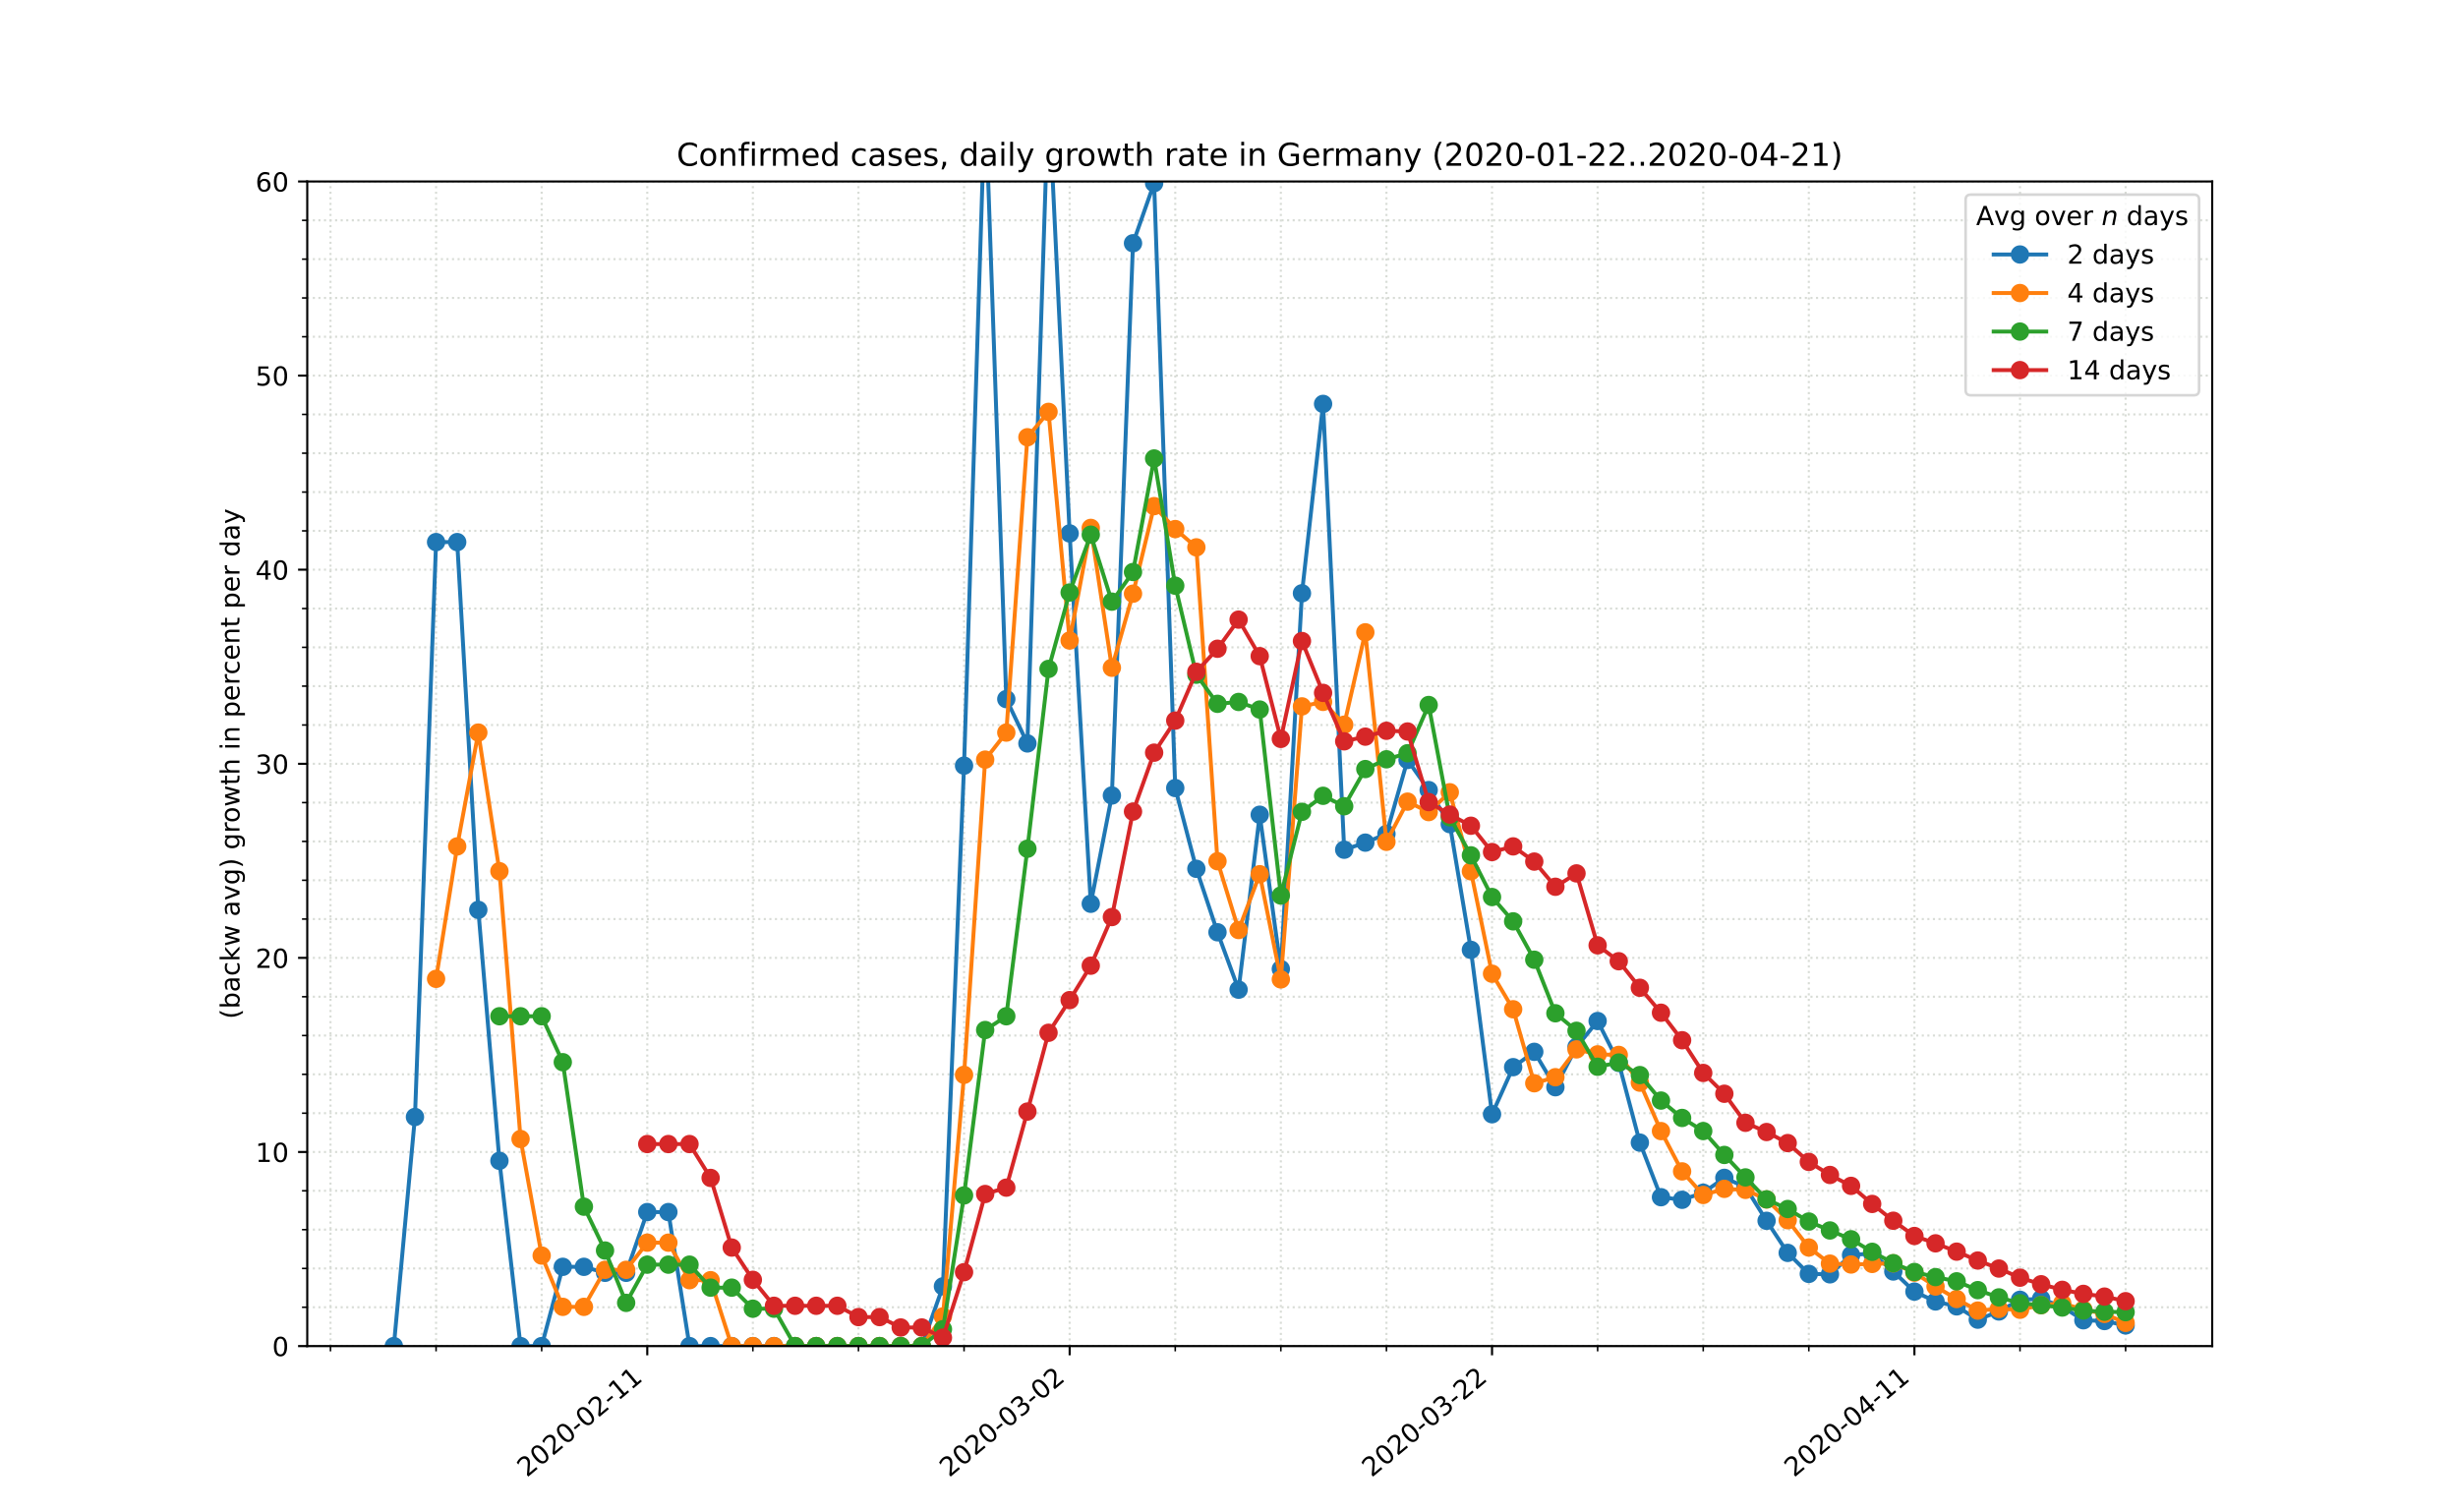 <?xml version="1.0" encoding="utf-8" standalone="no"?>
<!DOCTYPE svg PUBLIC "-//W3C//DTD SVG 1.1//EN"
  "http://www.w3.org/Graphics/SVG/1.1/DTD/svg11.dtd">
<!-- Created with matplotlib (https://matplotlib.org/) -->
<svg height="576pt" version="1.1" viewBox="0 0 936 576" width="936pt" xmlns="http://www.w3.org/2000/svg" xmlns:xlink="http://www.w3.org/1999/xlink">
 <defs>
  <style type="text/css">
*{stroke-linecap:butt;stroke-linejoin:round;}
  </style>
 </defs>
 <g id="figure_1">
  <g id="patch_1">
   <path d="M 0 576 
L 936 576 
L 936 0 
L 0 0 
z
" style="fill:#ffffff;"/>
  </g>
  <g id="axes_1">
   <g id="patch_2">
    <path d="M 117 512.64 
L 842.4 512.64 
L 842.4 69.12 
L 117 69.12 
z
" style="fill:#ffffff;"/>
   </g>
   <g id="matplotlib.axis_1">
    <g id="xtick_1">
     <g id="line2d_1">
      <path clip-path="url(#pad84fe7807)" d="M 246.478 512.64 
L 246.478 69.12 
" style="fill:none;stroke:#d8dcd6;stroke-dasharray:0.8,1.32;stroke-dashoffset:0;stroke-width:0.8;"/>
     </g>
     <g id="line2d_2">
      <defs>
       <path d="M 0 0 
L 0 3.5 
" id="m8fde488ad9" style="stroke:#000000;stroke-width:0.8;"/>
      </defs>
      <g>
       <use style="stroke:#000000;stroke-width:0.8;" x="246.478" xlink:href="#m8fde488ad9" y="512.64"/>
      </g>
     </g>
     <g id="text_1">
      <!-- 2020-02-11 -->
      <defs>
       <path d="M 19.188 8.297 
L 53.609 8.297 
L 53.609 0 
L 7.328 0 
L 7.328 8.297 
Q 12.938 14.109 22.625 23.891 
Q 32.328 33.688 34.812 36.531 
Q 39.547 41.844 41.422 45.531 
Q 43.312 49.219 43.312 52.781 
Q 43.312 58.594 39.234 62.25 
Q 35.156 65.922 28.609 65.922 
Q 23.969 65.922 18.812 64.312 
Q 13.672 62.703 7.812 59.422 
L 7.812 69.391 
Q 13.766 71.781 18.938 73 
Q 24.125 74.219 28.422 74.219 
Q 39.75 74.219 46.484 68.547 
Q 53.219 62.891 53.219 53.422 
Q 53.219 48.922 51.531 44.891 
Q 49.859 40.875 45.406 35.406 
Q 44.188 33.984 37.641 27.219 
Q 31.109 20.453 19.188 8.297 
z
" id="DejaVuSans-50"/>
       <path d="M 31.781 66.406 
Q 24.172 66.406 20.328 58.906 
Q 16.5 51.422 16.5 36.375 
Q 16.5 21.391 20.328 13.891 
Q 24.172 6.391 31.781 6.391 
Q 39.453 6.391 43.281 13.891 
Q 47.125 21.391 47.125 36.375 
Q 47.125 51.422 43.281 58.906 
Q 39.453 66.406 31.781 66.406 
z
M 31.781 74.219 
Q 44.047 74.219 50.516 64.516 
Q 56.984 54.828 56.984 36.375 
Q 56.984 17.969 50.516 8.266 
Q 44.047 -1.422 31.781 -1.422 
Q 19.531 -1.422 13.062 8.266 
Q 6.594 17.969 6.594 36.375 
Q 6.594 54.828 13.062 64.516 
Q 19.531 74.219 31.781 74.219 
z
" id="DejaVuSans-48"/>
       <path d="M 4.891 31.391 
L 31.203 31.391 
L 31.203 23.391 
L 4.891 23.391 
z
" id="DejaVuSans-45"/>
       <path d="M 12.406 8.297 
L 28.516 8.297 
L 28.516 63.922 
L 10.984 60.406 
L 10.984 69.391 
L 28.422 72.906 
L 38.281 72.906 
L 38.281 8.297 
L 54.391 8.297 
L 54.391 0 
L 12.406 0 
z
" id="DejaVuSans-49"/>
      </defs>
      <g transform="translate(200.622 562.817)rotate(-40)scale(0.1 -0.1)">
       <use xlink:href="#DejaVuSans-50"/>
       <use x="63.623" xlink:href="#DejaVuSans-48"/>
       <use x="127.246" xlink:href="#DejaVuSans-50"/>
       <use x="190.869" xlink:href="#DejaVuSans-48"/>
       <use x="254.492" xlink:href="#DejaVuSans-45"/>
       <use x="290.576" xlink:href="#DejaVuSans-48"/>
       <use x="354.199" xlink:href="#DejaVuSans-50"/>
       <use x="417.822" xlink:href="#DejaVuSans-45"/>
       <use x="453.906" xlink:href="#DejaVuSans-49"/>
       <use x="517.529" xlink:href="#DejaVuSans-49"/>
      </g>
     </g>
    </g>
    <g id="xtick_2">
     <g id="line2d_3">
      <path clip-path="url(#pad84fe7807)" d="M 407.321 512.64 
L 407.321 69.12 
" style="fill:none;stroke:#d8dcd6;stroke-dasharray:0.8,1.32;stroke-dashoffset:0;stroke-width:0.8;"/>
     </g>
     <g id="line2d_4">
      <g>
       <use style="stroke:#000000;stroke-width:0.8;" x="407.321" xlink:href="#m8fde488ad9" y="512.64"/>
      </g>
     </g>
     <g id="text_2">
      <!-- 2020-03-02 -->
      <defs>
       <path d="M 40.578 39.312 
Q 47.656 37.797 51.625 33 
Q 55.609 28.219 55.609 21.188 
Q 55.609 10.406 48.188 4.484 
Q 40.766 -1.422 27.094 -1.422 
Q 22.516 -1.422 17.656 -0.516 
Q 12.797 0.391 7.625 2.203 
L 7.625 11.719 
Q 11.719 9.328 16.594 8.109 
Q 21.484 6.891 26.812 6.891 
Q 36.078 6.891 40.938 10.547 
Q 45.797 14.203 45.797 21.188 
Q 45.797 27.641 41.281 31.266 
Q 36.766 34.906 28.719 34.906 
L 20.219 34.906 
L 20.219 43.016 
L 29.109 43.016 
Q 36.375 43.016 40.234 45.922 
Q 44.094 48.828 44.094 54.297 
Q 44.094 59.906 40.109 62.906 
Q 36.141 65.922 28.719 65.922 
Q 24.656 65.922 20.016 65.031 
Q 15.375 64.156 9.812 62.312 
L 9.812 71.094 
Q 15.438 72.656 20.344 73.438 
Q 25.25 74.219 29.594 74.219 
Q 40.828 74.219 47.359 69.109 
Q 53.906 64.016 53.906 55.328 
Q 53.906 49.266 50.438 45.094 
Q 46.969 40.922 40.578 39.312 
z
" id="DejaVuSans-51"/>
      </defs>
      <g transform="translate(361.465 562.817)rotate(-40)scale(0.1 -0.1)">
       <use xlink:href="#DejaVuSans-50"/>
       <use x="63.623" xlink:href="#DejaVuSans-48"/>
       <use x="127.246" xlink:href="#DejaVuSans-50"/>
       <use x="190.869" xlink:href="#DejaVuSans-48"/>
       <use x="254.492" xlink:href="#DejaVuSans-45"/>
       <use x="290.576" xlink:href="#DejaVuSans-48"/>
       <use x="354.199" xlink:href="#DejaVuSans-51"/>
       <use x="417.822" xlink:href="#DejaVuSans-45"/>
       <use x="453.906" xlink:href="#DejaVuSans-48"/>
       <use x="517.529" xlink:href="#DejaVuSans-50"/>
      </g>
     </g>
    </g>
    <g id="xtick_3">
     <g id="line2d_5">
      <path clip-path="url(#pad84fe7807)" d="M 568.163 512.64 
L 568.163 69.12 
" style="fill:none;stroke:#d8dcd6;stroke-dasharray:0.8,1.32;stroke-dashoffset:0;stroke-width:0.8;"/>
     </g>
     <g id="line2d_6">
      <g>
       <use style="stroke:#000000;stroke-width:0.8;" x="568.163" xlink:href="#m8fde488ad9" y="512.64"/>
      </g>
     </g>
     <g id="text_3">
      <!-- 2020-03-22 -->
      <g transform="translate(522.307 562.817)rotate(-40)scale(0.1 -0.1)">
       <use xlink:href="#DejaVuSans-50"/>
       <use x="63.623" xlink:href="#DejaVuSans-48"/>
       <use x="127.246" xlink:href="#DejaVuSans-50"/>
       <use x="190.869" xlink:href="#DejaVuSans-48"/>
       <use x="254.492" xlink:href="#DejaVuSans-45"/>
       <use x="290.576" xlink:href="#DejaVuSans-48"/>
       <use x="354.199" xlink:href="#DejaVuSans-51"/>
       <use x="417.822" xlink:href="#DejaVuSans-45"/>
       <use x="453.906" xlink:href="#DejaVuSans-50"/>
       <use x="517.529" xlink:href="#DejaVuSans-50"/>
      </g>
     </g>
    </g>
    <g id="xtick_4">
     <g id="line2d_7">
      <path clip-path="url(#pad84fe7807)" d="M 729.006 512.64 
L 729.006 69.12 
" style="fill:none;stroke:#d8dcd6;stroke-dasharray:0.8,1.32;stroke-dashoffset:0;stroke-width:0.8;"/>
     </g>
     <g id="line2d_8">
      <g>
       <use style="stroke:#000000;stroke-width:0.8;" x="729.006" xlink:href="#m8fde488ad9" y="512.64"/>
      </g>
     </g>
     <g id="text_4">
      <!-- 2020-04-11 -->
      <defs>
       <path d="M 37.797 64.312 
L 12.891 25.391 
L 37.797 25.391 
z
M 35.203 72.906 
L 47.609 72.906 
L 47.609 25.391 
L 58.016 25.391 
L 58.016 17.188 
L 47.609 17.188 
L 47.609 0 
L 37.797 0 
L 37.797 17.188 
L 4.891 17.188 
L 4.891 26.703 
z
" id="DejaVuSans-52"/>
      </defs>
      <g transform="translate(683.15 562.817)rotate(-40)scale(0.1 -0.1)">
       <use xlink:href="#DejaVuSans-50"/>
       <use x="63.623" xlink:href="#DejaVuSans-48"/>
       <use x="127.246" xlink:href="#DejaVuSans-50"/>
       <use x="190.869" xlink:href="#DejaVuSans-48"/>
       <use x="254.492" xlink:href="#DejaVuSans-45"/>
       <use x="290.576" xlink:href="#DejaVuSans-48"/>
       <use x="354.199" xlink:href="#DejaVuSans-52"/>
       <use x="417.822" xlink:href="#DejaVuSans-45"/>
       <use x="453.906" xlink:href="#DejaVuSans-49"/>
       <use x="517.529" xlink:href="#DejaVuSans-49"/>
      </g>
     </g>
    </g>
    <g id="xtick_5">
     <g id="line2d_9">
      <path clip-path="url(#pad84fe7807)" d="M 125.846 512.64 
L 125.846 69.12 
" style="fill:none;stroke:#d8dcd6;stroke-dasharray:0.8,1.32;stroke-dashoffset:0;stroke-width:0.8;"/>
     </g>
     <g id="line2d_10">
      <defs>
       <path d="M 0 0 
L 0 2 
" id="m1ef0267895" style="stroke:#000000;stroke-width:0.6;"/>
      </defs>
      <g>
       <use style="stroke:#000000;stroke-width:0.6;" x="125.846" xlink:href="#m1ef0267895" y="512.64"/>
      </g>
     </g>
    </g>
    <g id="xtick_6">
     <g id="line2d_11">
      <path clip-path="url(#pad84fe7807)" d="M 166.057 512.64 
L 166.057 69.12 
" style="fill:none;stroke:#d8dcd6;stroke-dasharray:0.8,1.32;stroke-dashoffset:0;stroke-width:0.8;"/>
     </g>
     <g id="line2d_12">
      <g>
       <use style="stroke:#000000;stroke-width:0.6;" x="166.057" xlink:href="#m1ef0267895" y="512.64"/>
      </g>
     </g>
    </g>
    <g id="xtick_7">
     <g id="line2d_13">
      <path clip-path="url(#pad84fe7807)" d="M 206.268 512.64 
L 206.268 69.12 
" style="fill:none;stroke:#d8dcd6;stroke-dasharray:0.8,1.32;stroke-dashoffset:0;stroke-width:0.8;"/>
     </g>
     <g id="line2d_14">
      <g>
       <use style="stroke:#000000;stroke-width:0.6;" x="206.268" xlink:href="#m1ef0267895" y="512.64"/>
      </g>
     </g>
    </g>
    <g id="xtick_8">
     <g id="line2d_15">
      <path clip-path="url(#pad84fe7807)" d="M 286.689 512.64 
L 286.689 69.12 
" style="fill:none;stroke:#d8dcd6;stroke-dasharray:0.8,1.32;stroke-dashoffset:0;stroke-width:0.8;"/>
     </g>
     <g id="line2d_16">
      <g>
       <use style="stroke:#000000;stroke-width:0.6;" x="286.689" xlink:href="#m1ef0267895" y="512.64"/>
      </g>
     </g>
    </g>
    <g id="xtick_9">
     <g id="line2d_17">
      <path clip-path="url(#pad84fe7807)" d="M 326.9 512.64 
L 326.9 69.12 
" style="fill:none;stroke:#d8dcd6;stroke-dasharray:0.8,1.32;stroke-dashoffset:0;stroke-width:0.8;"/>
     </g>
     <g id="line2d_18">
      <g>
       <use style="stroke:#000000;stroke-width:0.6;" x="326.9" xlink:href="#m1ef0267895" y="512.64"/>
      </g>
     </g>
    </g>
    <g id="xtick_10">
     <g id="line2d_19">
      <path clip-path="url(#pad84fe7807)" d="M 367.11 512.64 
L 367.11 69.12 
" style="fill:none;stroke:#d8dcd6;stroke-dasharray:0.8,1.32;stroke-dashoffset:0;stroke-width:0.8;"/>
     </g>
     <g id="line2d_20">
      <g>
       <use style="stroke:#000000;stroke-width:0.6;" x="367.11" xlink:href="#m1ef0267895" y="512.64"/>
      </g>
     </g>
    </g>
    <g id="xtick_11">
     <g id="line2d_21">
      <path clip-path="url(#pad84fe7807)" d="M 447.531 512.64 
L 447.531 69.12 
" style="fill:none;stroke:#d8dcd6;stroke-dasharray:0.8,1.32;stroke-dashoffset:0;stroke-width:0.8;"/>
     </g>
     <g id="line2d_22">
      <g>
       <use style="stroke:#000000;stroke-width:0.6;" x="447.531" xlink:href="#m1ef0267895" y="512.64"/>
      </g>
     </g>
    </g>
    <g id="xtick_12">
     <g id="line2d_23">
      <path clip-path="url(#pad84fe7807)" d="M 487.742 512.64 
L 487.742 69.12 
" style="fill:none;stroke:#d8dcd6;stroke-dasharray:0.8,1.32;stroke-dashoffset:0;stroke-width:0.8;"/>
     </g>
     <g id="line2d_24">
      <g>
       <use style="stroke:#000000;stroke-width:0.6;" x="487.742" xlink:href="#m1ef0267895" y="512.64"/>
      </g>
     </g>
    </g>
    <g id="xtick_13">
     <g id="line2d_25">
      <path clip-path="url(#pad84fe7807)" d="M 527.953 512.64 
L 527.953 69.12 
" style="fill:none;stroke:#d8dcd6;stroke-dasharray:0.8,1.32;stroke-dashoffset:0;stroke-width:0.8;"/>
     </g>
     <g id="line2d_26">
      <g>
       <use style="stroke:#000000;stroke-width:0.6;" x="527.953" xlink:href="#m1ef0267895" y="512.64"/>
      </g>
     </g>
    </g>
    <g id="xtick_14">
     <g id="line2d_27">
      <path clip-path="url(#pad84fe7807)" d="M 608.374 512.64 
L 608.374 69.12 
" style="fill:none;stroke:#d8dcd6;stroke-dasharray:0.8,1.32;stroke-dashoffset:0;stroke-width:0.8;"/>
     </g>
     <g id="line2d_28">
      <g>
       <use style="stroke:#000000;stroke-width:0.6;" x="608.374" xlink:href="#m1ef0267895" y="512.64"/>
      </g>
     </g>
    </g>
    <g id="xtick_15">
     <g id="line2d_29">
      <path clip-path="url(#pad84fe7807)" d="M 648.585 512.64 
L 648.585 69.12 
" style="fill:none;stroke:#d8dcd6;stroke-dasharray:0.8,1.32;stroke-dashoffset:0;stroke-width:0.8;"/>
     </g>
     <g id="line2d_30">
      <g>
       <use style="stroke:#000000;stroke-width:0.6;" x="648.585" xlink:href="#m1ef0267895" y="512.64"/>
      </g>
     </g>
    </g>
    <g id="xtick_16">
     <g id="line2d_31">
      <path clip-path="url(#pad84fe7807)" d="M 688.795 512.64 
L 688.795 69.12 
" style="fill:none;stroke:#d8dcd6;stroke-dasharray:0.8,1.32;stroke-dashoffset:0;stroke-width:0.8;"/>
     </g>
     <g id="line2d_32">
      <g>
       <use style="stroke:#000000;stroke-width:0.6;" x="688.795" xlink:href="#m1ef0267895" y="512.64"/>
      </g>
     </g>
    </g>
    <g id="xtick_17">
     <g id="line2d_33">
      <path clip-path="url(#pad84fe7807)" d="M 769.217 512.64 
L 769.217 69.12 
" style="fill:none;stroke:#d8dcd6;stroke-dasharray:0.8,1.32;stroke-dashoffset:0;stroke-width:0.8;"/>
     </g>
     <g id="line2d_34">
      <g>
       <use style="stroke:#000000;stroke-width:0.6;" x="769.217" xlink:href="#m1ef0267895" y="512.64"/>
      </g>
     </g>
    </g>
    <g id="xtick_18">
     <g id="line2d_35">
      <path clip-path="url(#pad84fe7807)" d="M 809.427 512.64 
L 809.427 69.12 
" style="fill:none;stroke:#d8dcd6;stroke-dasharray:0.8,1.32;stroke-dashoffset:0;stroke-width:0.8;"/>
     </g>
     <g id="line2d_36">
      <g>
       <use style="stroke:#000000;stroke-width:0.6;" x="809.427" xlink:href="#m1ef0267895" y="512.64"/>
      </g>
     </g>
    </g>
   </g>
   <g id="matplotlib.axis_2">
    <g id="ytick_1">
     <g id="line2d_37">
      <path clip-path="url(#pad84fe7807)" d="M 117 512.64 
L 842.4 512.64 
" style="fill:none;stroke:#d8dcd6;stroke-dasharray:0.8,1.32;stroke-dashoffset:0;stroke-width:0.8;"/>
     </g>
     <g id="line2d_38">
      <defs>
       <path d="M 0 0 
L -3.5 0 
" id="mfedbdb8c64" style="stroke:#000000;stroke-width:0.8;"/>
      </defs>
      <g>
       <use style="stroke:#000000;stroke-width:0.8;" x="117" xlink:href="#mfedbdb8c64" y="512.64"/>
      </g>
     </g>
     <g id="text_5">
      <!-- 0 -->
      <g transform="translate(103.638 516.439)scale(0.1 -0.1)">
       <use xlink:href="#DejaVuSans-48"/>
      </g>
     </g>
    </g>
    <g id="ytick_2">
     <g id="line2d_39">
      <path clip-path="url(#pad84fe7807)" d="M 117 438.72 
L 842.4 438.72 
" style="fill:none;stroke:#d8dcd6;stroke-dasharray:0.8,1.32;stroke-dashoffset:0;stroke-width:0.8;"/>
     </g>
     <g id="line2d_40">
      <g>
       <use style="stroke:#000000;stroke-width:0.8;" x="117" xlink:href="#mfedbdb8c64" y="438.72"/>
      </g>
     </g>
     <g id="text_6">
      <!-- 10 -->
      <g transform="translate(97.275 442.519)scale(0.1 -0.1)">
       <use xlink:href="#DejaVuSans-49"/>
       <use x="63.623" xlink:href="#DejaVuSans-48"/>
      </g>
     </g>
    </g>
    <g id="ytick_3">
     <g id="line2d_41">
      <path clip-path="url(#pad84fe7807)" d="M 117 364.8 
L 842.4 364.8 
" style="fill:none;stroke:#d8dcd6;stroke-dasharray:0.8,1.32;stroke-dashoffset:0;stroke-width:0.8;"/>
     </g>
     <g id="line2d_42">
      <g>
       <use style="stroke:#000000;stroke-width:0.8;" x="117" xlink:href="#mfedbdb8c64" y="364.8"/>
      </g>
     </g>
     <g id="text_7">
      <!-- 20 -->
      <g transform="translate(97.275 368.599)scale(0.1 -0.1)">
       <use xlink:href="#DejaVuSans-50"/>
       <use x="63.623" xlink:href="#DejaVuSans-48"/>
      </g>
     </g>
    </g>
    <g id="ytick_4">
     <g id="line2d_43">
      <path clip-path="url(#pad84fe7807)" d="M 117 290.88 
L 842.4 290.88 
" style="fill:none;stroke:#d8dcd6;stroke-dasharray:0.8,1.32;stroke-dashoffset:0;stroke-width:0.8;"/>
     </g>
     <g id="line2d_44">
      <g>
       <use style="stroke:#000000;stroke-width:0.8;" x="117" xlink:href="#mfedbdb8c64" y="290.88"/>
      </g>
     </g>
     <g id="text_8">
      <!-- 30 -->
      <g transform="translate(97.275 294.679)scale(0.1 -0.1)">
       <use xlink:href="#DejaVuSans-51"/>
       <use x="63.623" xlink:href="#DejaVuSans-48"/>
      </g>
     </g>
    </g>
    <g id="ytick_5">
     <g id="line2d_45">
      <path clip-path="url(#pad84fe7807)" d="M 117 216.96 
L 842.4 216.96 
" style="fill:none;stroke:#d8dcd6;stroke-dasharray:0.8,1.32;stroke-dashoffset:0;stroke-width:0.8;"/>
     </g>
     <g id="line2d_46">
      <g>
       <use style="stroke:#000000;stroke-width:0.8;" x="117" xlink:href="#mfedbdb8c64" y="216.96"/>
      </g>
     </g>
     <g id="text_9">
      <!-- 40 -->
      <g transform="translate(97.275 220.759)scale(0.1 -0.1)">
       <use xlink:href="#DejaVuSans-52"/>
       <use x="63.623" xlink:href="#DejaVuSans-48"/>
      </g>
     </g>
    </g>
    <g id="ytick_6">
     <g id="line2d_47">
      <path clip-path="url(#pad84fe7807)" d="M 117 143.04 
L 842.4 143.04 
" style="fill:none;stroke:#d8dcd6;stroke-dasharray:0.8,1.32;stroke-dashoffset:0;stroke-width:0.8;"/>
     </g>
     <g id="line2d_48">
      <g>
       <use style="stroke:#000000;stroke-width:0.8;" x="117" xlink:href="#mfedbdb8c64" y="143.04"/>
      </g>
     </g>
     <g id="text_10">
      <!-- 50 -->
      <defs>
       <path d="M 10.797 72.906 
L 49.516 72.906 
L 49.516 64.594 
L 19.828 64.594 
L 19.828 46.734 
Q 21.969 47.469 24.109 47.828 
Q 26.266 48.188 28.422 48.188 
Q 40.625 48.188 47.75 41.5 
Q 54.891 34.812 54.891 23.391 
Q 54.891 11.625 47.562 5.094 
Q 40.234 -1.422 26.906 -1.422 
Q 22.312 -1.422 17.547 -0.641 
Q 12.797 0.141 7.719 1.703 
L 7.719 11.625 
Q 12.109 9.234 16.797 8.062 
Q 21.484 6.891 26.703 6.891 
Q 35.156 6.891 40.078 11.328 
Q 45.016 15.766 45.016 23.391 
Q 45.016 31 40.078 35.438 
Q 35.156 39.891 26.703 39.891 
Q 22.75 39.891 18.812 39.016 
Q 14.891 38.141 10.797 36.281 
z
" id="DejaVuSans-53"/>
      </defs>
      <g transform="translate(97.275 146.839)scale(0.1 -0.1)">
       <use xlink:href="#DejaVuSans-53"/>
       <use x="63.623" xlink:href="#DejaVuSans-48"/>
      </g>
     </g>
    </g>
    <g id="ytick_7">
     <g id="line2d_49">
      <path clip-path="url(#pad84fe7807)" d="M 117 69.12 
L 842.4 69.12 
" style="fill:none;stroke:#d8dcd6;stroke-dasharray:0.8,1.32;stroke-dashoffset:0;stroke-width:0.8;"/>
     </g>
     <g id="line2d_50">
      <g>
       <use style="stroke:#000000;stroke-width:0.8;" x="117" xlink:href="#mfedbdb8c64" y="69.12"/>
      </g>
     </g>
     <g id="text_11">
      <!-- 60 -->
      <defs>
       <path d="M 33.016 40.375 
Q 26.375 40.375 22.484 35.828 
Q 18.609 31.297 18.609 23.391 
Q 18.609 15.531 22.484 10.953 
Q 26.375 6.391 33.016 6.391 
Q 39.656 6.391 43.531 10.953 
Q 47.406 15.531 47.406 23.391 
Q 47.406 31.297 43.531 35.828 
Q 39.656 40.375 33.016 40.375 
z
M 52.594 71.297 
L 52.594 62.312 
Q 48.875 64.062 45.094 64.984 
Q 41.312 65.922 37.594 65.922 
Q 27.828 65.922 22.672 59.328 
Q 17.531 52.734 16.797 39.406 
Q 19.672 43.656 24.016 45.922 
Q 28.375 48.188 33.594 48.188 
Q 44.578 48.188 50.953 41.516 
Q 57.328 34.859 57.328 23.391 
Q 57.328 12.156 50.688 5.359 
Q 44.047 -1.422 33.016 -1.422 
Q 20.359 -1.422 13.672 8.266 
Q 6.984 17.969 6.984 36.375 
Q 6.984 53.656 15.188 63.938 
Q 23.391 74.219 37.203 74.219 
Q 40.922 74.219 44.703 73.484 
Q 48.484 72.75 52.594 71.297 
z
" id="DejaVuSans-54"/>
      </defs>
      <g transform="translate(97.275 72.919)scale(0.1 -0.1)">
       <use xlink:href="#DejaVuSans-54"/>
       <use x="63.623" xlink:href="#DejaVuSans-48"/>
      </g>
     </g>
    </g>
    <g id="ytick_8">
     <g id="line2d_51">
      <path clip-path="url(#pad84fe7807)" d="M 117 497.856 
L 842.4 497.856 
" style="fill:none;stroke:#d8dcd6;stroke-dasharray:0.8,1.32;stroke-dashoffset:0;stroke-width:0.8;"/>
     </g>
     <g id="line2d_52">
      <defs>
       <path d="M 0 0 
L -2 0 
" id="m6362f07469" style="stroke:#000000;stroke-width:0.6;"/>
      </defs>
      <g>
       <use style="stroke:#000000;stroke-width:0.6;" x="117" xlink:href="#m6362f07469" y="497.856"/>
      </g>
     </g>
    </g>
    <g id="ytick_9">
     <g id="line2d_53">
      <path clip-path="url(#pad84fe7807)" d="M 117 483.072 
L 842.4 483.072 
" style="fill:none;stroke:#d8dcd6;stroke-dasharray:0.8,1.32;stroke-dashoffset:0;stroke-width:0.8;"/>
     </g>
     <g id="line2d_54">
      <g>
       <use style="stroke:#000000;stroke-width:0.6;" x="117" xlink:href="#m6362f07469" y="483.072"/>
      </g>
     </g>
    </g>
    <g id="ytick_10">
     <g id="line2d_55">
      <path clip-path="url(#pad84fe7807)" d="M 117 468.288 
L 842.4 468.288 
" style="fill:none;stroke:#d8dcd6;stroke-dasharray:0.8,1.32;stroke-dashoffset:0;stroke-width:0.8;"/>
     </g>
     <g id="line2d_56">
      <g>
       <use style="stroke:#000000;stroke-width:0.6;" x="117" xlink:href="#m6362f07469" y="468.288"/>
      </g>
     </g>
    </g>
    <g id="ytick_11">
     <g id="line2d_57">
      <path clip-path="url(#pad84fe7807)" d="M 117 453.504 
L 842.4 453.504 
" style="fill:none;stroke:#d8dcd6;stroke-dasharray:0.8,1.32;stroke-dashoffset:0;stroke-width:0.8;"/>
     </g>
     <g id="line2d_58">
      <g>
       <use style="stroke:#000000;stroke-width:0.6;" x="117" xlink:href="#m6362f07469" y="453.504"/>
      </g>
     </g>
    </g>
    <g id="ytick_12">
     <g id="line2d_59">
      <path clip-path="url(#pad84fe7807)" d="M 117 423.936 
L 842.4 423.936 
" style="fill:none;stroke:#d8dcd6;stroke-dasharray:0.8,1.32;stroke-dashoffset:0;stroke-width:0.8;"/>
     </g>
     <g id="line2d_60">
      <g>
       <use style="stroke:#000000;stroke-width:0.6;" x="117" xlink:href="#m6362f07469" y="423.936"/>
      </g>
     </g>
    </g>
    <g id="ytick_13">
     <g id="line2d_61">
      <path clip-path="url(#pad84fe7807)" d="M 117 409.152 
L 842.4 409.152 
" style="fill:none;stroke:#d8dcd6;stroke-dasharray:0.8,1.32;stroke-dashoffset:0;stroke-width:0.8;"/>
     </g>
     <g id="line2d_62">
      <g>
       <use style="stroke:#000000;stroke-width:0.6;" x="117" xlink:href="#m6362f07469" y="409.152"/>
      </g>
     </g>
    </g>
    <g id="ytick_14">
     <g id="line2d_63">
      <path clip-path="url(#pad84fe7807)" d="M 117 394.368 
L 842.4 394.368 
" style="fill:none;stroke:#d8dcd6;stroke-dasharray:0.8,1.32;stroke-dashoffset:0;stroke-width:0.8;"/>
     </g>
     <g id="line2d_64">
      <g>
       <use style="stroke:#000000;stroke-width:0.6;" x="117" xlink:href="#m6362f07469" y="394.368"/>
      </g>
     </g>
    </g>
    <g id="ytick_15">
     <g id="line2d_65">
      <path clip-path="url(#pad84fe7807)" d="M 117 379.584 
L 842.4 379.584 
" style="fill:none;stroke:#d8dcd6;stroke-dasharray:0.8,1.32;stroke-dashoffset:0;stroke-width:0.8;"/>
     </g>
     <g id="line2d_66">
      <g>
       <use style="stroke:#000000;stroke-width:0.6;" x="117" xlink:href="#m6362f07469" y="379.584"/>
      </g>
     </g>
    </g>
    <g id="ytick_16">
     <g id="line2d_67">
      <path clip-path="url(#pad84fe7807)" d="M 117 350.016 
L 842.4 350.016 
" style="fill:none;stroke:#d8dcd6;stroke-dasharray:0.8,1.32;stroke-dashoffset:0;stroke-width:0.8;"/>
     </g>
     <g id="line2d_68">
      <g>
       <use style="stroke:#000000;stroke-width:0.6;" x="117" xlink:href="#m6362f07469" y="350.016"/>
      </g>
     </g>
    </g>
    <g id="ytick_17">
     <g id="line2d_69">
      <path clip-path="url(#pad84fe7807)" d="M 117 335.232 
L 842.4 335.232 
" style="fill:none;stroke:#d8dcd6;stroke-dasharray:0.8,1.32;stroke-dashoffset:0;stroke-width:0.8;"/>
     </g>
     <g id="line2d_70">
      <g>
       <use style="stroke:#000000;stroke-width:0.6;" x="117" xlink:href="#m6362f07469" y="335.232"/>
      </g>
     </g>
    </g>
    <g id="ytick_18">
     <g id="line2d_71">
      <path clip-path="url(#pad84fe7807)" d="M 117 320.448 
L 842.4 320.448 
" style="fill:none;stroke:#d8dcd6;stroke-dasharray:0.8,1.32;stroke-dashoffset:0;stroke-width:0.8;"/>
     </g>
     <g id="line2d_72">
      <g>
       <use style="stroke:#000000;stroke-width:0.6;" x="117" xlink:href="#m6362f07469" y="320.448"/>
      </g>
     </g>
    </g>
    <g id="ytick_19">
     <g id="line2d_73">
      <path clip-path="url(#pad84fe7807)" d="M 117 305.664 
L 842.4 305.664 
" style="fill:none;stroke:#d8dcd6;stroke-dasharray:0.8,1.32;stroke-dashoffset:0;stroke-width:0.8;"/>
     </g>
     <g id="line2d_74">
      <g>
       <use style="stroke:#000000;stroke-width:0.6;" x="117" xlink:href="#m6362f07469" y="305.664"/>
      </g>
     </g>
    </g>
    <g id="ytick_20">
     <g id="line2d_75">
      <path clip-path="url(#pad84fe7807)" d="M 117 276.096 
L 842.4 276.096 
" style="fill:none;stroke:#d8dcd6;stroke-dasharray:0.8,1.32;stroke-dashoffset:0;stroke-width:0.8;"/>
     </g>
     <g id="line2d_76">
      <g>
       <use style="stroke:#000000;stroke-width:0.6;" x="117" xlink:href="#m6362f07469" y="276.096"/>
      </g>
     </g>
    </g>
    <g id="ytick_21">
     <g id="line2d_77">
      <path clip-path="url(#pad84fe7807)" d="M 117 261.312 
L 842.4 261.312 
" style="fill:none;stroke:#d8dcd6;stroke-dasharray:0.8,1.32;stroke-dashoffset:0;stroke-width:0.8;"/>
     </g>
     <g id="line2d_78">
      <g>
       <use style="stroke:#000000;stroke-width:0.6;" x="117" xlink:href="#m6362f07469" y="261.312"/>
      </g>
     </g>
    </g>
    <g id="ytick_22">
     <g id="line2d_79">
      <path clip-path="url(#pad84fe7807)" d="M 117 246.528 
L 842.4 246.528 
" style="fill:none;stroke:#d8dcd6;stroke-dasharray:0.8,1.32;stroke-dashoffset:0;stroke-width:0.8;"/>
     </g>
     <g id="line2d_80">
      <g>
       <use style="stroke:#000000;stroke-width:0.6;" x="117" xlink:href="#m6362f07469" y="246.528"/>
      </g>
     </g>
    </g>
    <g id="ytick_23">
     <g id="line2d_81">
      <path clip-path="url(#pad84fe7807)" d="M 117 231.744 
L 842.4 231.744 
" style="fill:none;stroke:#d8dcd6;stroke-dasharray:0.8,1.32;stroke-dashoffset:0;stroke-width:0.8;"/>
     </g>
     <g id="line2d_82">
      <g>
       <use style="stroke:#000000;stroke-width:0.6;" x="117" xlink:href="#m6362f07469" y="231.744"/>
      </g>
     </g>
    </g>
    <g id="ytick_24">
     <g id="line2d_83">
      <path clip-path="url(#pad84fe7807)" d="M 117 202.176 
L 842.4 202.176 
" style="fill:none;stroke:#d8dcd6;stroke-dasharray:0.8,1.32;stroke-dashoffset:0;stroke-width:0.8;"/>
     </g>
     <g id="line2d_84">
      <g>
       <use style="stroke:#000000;stroke-width:0.6;" x="117" xlink:href="#m6362f07469" y="202.176"/>
      </g>
     </g>
    </g>
    <g id="ytick_25">
     <g id="line2d_85">
      <path clip-path="url(#pad84fe7807)" d="M 117 187.392 
L 842.4 187.392 
" style="fill:none;stroke:#d8dcd6;stroke-dasharray:0.8,1.32;stroke-dashoffset:0;stroke-width:0.8;"/>
     </g>
     <g id="line2d_86">
      <g>
       <use style="stroke:#000000;stroke-width:0.6;" x="117" xlink:href="#m6362f07469" y="187.392"/>
      </g>
     </g>
    </g>
    <g id="ytick_26">
     <g id="line2d_87">
      <path clip-path="url(#pad84fe7807)" d="M 117 172.608 
L 842.4 172.608 
" style="fill:none;stroke:#d8dcd6;stroke-dasharray:0.8,1.32;stroke-dashoffset:0;stroke-width:0.8;"/>
     </g>
     <g id="line2d_88">
      <g>
       <use style="stroke:#000000;stroke-width:0.6;" x="117" xlink:href="#m6362f07469" y="172.608"/>
      </g>
     </g>
    </g>
    <g id="ytick_27">
     <g id="line2d_89">
      <path clip-path="url(#pad84fe7807)" d="M 117 157.824 
L 842.4 157.824 
" style="fill:none;stroke:#d8dcd6;stroke-dasharray:0.8,1.32;stroke-dashoffset:0;stroke-width:0.8;"/>
     </g>
     <g id="line2d_90">
      <g>
       <use style="stroke:#000000;stroke-width:0.6;" x="117" xlink:href="#m6362f07469" y="157.824"/>
      </g>
     </g>
    </g>
    <g id="ytick_28">
     <g id="line2d_91">
      <path clip-path="url(#pad84fe7807)" d="M 117 128.256 
L 842.4 128.256 
" style="fill:none;stroke:#d8dcd6;stroke-dasharray:0.8,1.32;stroke-dashoffset:0;stroke-width:0.8;"/>
     </g>
     <g id="line2d_92">
      <g>
       <use style="stroke:#000000;stroke-width:0.6;" x="117" xlink:href="#m6362f07469" y="128.256"/>
      </g>
     </g>
    </g>
    <g id="ytick_29">
     <g id="line2d_93">
      <path clip-path="url(#pad84fe7807)" d="M 117 113.472 
L 842.4 113.472 
" style="fill:none;stroke:#d8dcd6;stroke-dasharray:0.8,1.32;stroke-dashoffset:0;stroke-width:0.8;"/>
     </g>
     <g id="line2d_94">
      <g>
       <use style="stroke:#000000;stroke-width:0.6;" x="117" xlink:href="#m6362f07469" y="113.472"/>
      </g>
     </g>
    </g>
    <g id="ytick_30">
     <g id="line2d_95">
      <path clip-path="url(#pad84fe7807)" d="M 117 98.688 
L 842.4 98.688 
" style="fill:none;stroke:#d8dcd6;stroke-dasharray:0.8,1.32;stroke-dashoffset:0;stroke-width:0.8;"/>
     </g>
     <g id="line2d_96">
      <g>
       <use style="stroke:#000000;stroke-width:0.6;" x="117" xlink:href="#m6362f07469" y="98.688"/>
      </g>
     </g>
    </g>
    <g id="ytick_31">
     <g id="line2d_97">
      <path clip-path="url(#pad84fe7807)" d="M 117 83.904 
L 842.4 83.904 
" style="fill:none;stroke:#d8dcd6;stroke-dasharray:0.8,1.32;stroke-dashoffset:0;stroke-width:0.8;"/>
     </g>
     <g id="line2d_98">
      <g>
       <use style="stroke:#000000;stroke-width:0.6;" x="117" xlink:href="#m6362f07469" y="83.904"/>
      </g>
     </g>
    </g>
    <g id="text_12">
     <!-- (backw avg) growth in percent per day -->
     <defs>
      <path d="M 31 75.875 
Q 24.469 64.656 21.281 53.656 
Q 18.109 42.672 18.109 31.391 
Q 18.109 20.125 21.312 9.062 
Q 24.516 -2 31 -13.188 
L 23.188 -13.188 
Q 15.875 -1.703 12.234 9.375 
Q 8.594 20.453 8.594 31.391 
Q 8.594 42.281 12.203 53.312 
Q 15.828 64.359 23.188 75.875 
z
" id="DejaVuSans-40"/>
      <path d="M 48.688 27.297 
Q 48.688 37.203 44.609 42.844 
Q 40.531 48.484 33.406 48.484 
Q 26.266 48.484 22.188 42.844 
Q 18.109 37.203 18.109 27.297 
Q 18.109 17.391 22.188 11.75 
Q 26.266 6.109 33.406 6.109 
Q 40.531 6.109 44.609 11.75 
Q 48.688 17.391 48.688 27.297 
z
M 18.109 46.391 
Q 20.953 51.266 25.266 53.625 
Q 29.594 56 35.594 56 
Q 45.562 56 51.781 48.094 
Q 58.016 40.188 58.016 27.297 
Q 58.016 14.406 51.781 6.484 
Q 45.562 -1.422 35.594 -1.422 
Q 29.594 -1.422 25.266 0.953 
Q 20.953 3.328 18.109 8.203 
L 18.109 0 
L 9.078 0 
L 9.078 75.984 
L 18.109 75.984 
z
" id="DejaVuSans-98"/>
      <path d="M 34.281 27.484 
Q 23.391 27.484 19.188 25 
Q 14.984 22.516 14.984 16.5 
Q 14.984 11.719 18.141 8.906 
Q 21.297 6.109 26.703 6.109 
Q 34.188 6.109 38.703 11.406 
Q 43.219 16.703 43.219 25.484 
L 43.219 27.484 
z
M 52.203 31.203 
L 52.203 0 
L 43.219 0 
L 43.219 8.297 
Q 40.141 3.328 35.547 0.953 
Q 30.953 -1.422 24.312 -1.422 
Q 15.922 -1.422 10.953 3.297 
Q 6 8.016 6 15.922 
Q 6 25.141 12.172 29.828 
Q 18.359 34.516 30.609 34.516 
L 43.219 34.516 
L 43.219 35.406 
Q 43.219 41.609 39.141 45 
Q 35.062 48.391 27.688 48.391 
Q 23 48.391 18.547 47.266 
Q 14.109 46.141 10.016 43.891 
L 10.016 52.203 
Q 14.938 54.109 19.578 55.047 
Q 24.219 56 28.609 56 
Q 40.484 56 46.344 49.844 
Q 52.203 43.703 52.203 31.203 
z
" id="DejaVuSans-97"/>
      <path d="M 48.781 52.594 
L 48.781 44.188 
Q 44.969 46.297 41.141 47.344 
Q 37.312 48.391 33.406 48.391 
Q 24.656 48.391 19.812 42.844 
Q 14.984 37.312 14.984 27.297 
Q 14.984 17.281 19.812 11.734 
Q 24.656 6.203 33.406 6.203 
Q 37.312 6.203 41.141 7.25 
Q 44.969 8.297 48.781 10.406 
L 48.781 2.094 
Q 45.016 0.344 40.984 -0.531 
Q 36.969 -1.422 32.422 -1.422 
Q 20.062 -1.422 12.781 6.344 
Q 5.516 14.109 5.516 27.297 
Q 5.516 40.672 12.859 48.328 
Q 20.219 56 33.016 56 
Q 37.156 56 41.109 55.141 
Q 45.062 54.297 48.781 52.594 
z
" id="DejaVuSans-99"/>
      <path d="M 9.078 75.984 
L 18.109 75.984 
L 18.109 31.109 
L 44.922 54.688 
L 56.391 54.688 
L 27.391 29.109 
L 57.625 0 
L 45.906 0 
L 18.109 26.703 
L 18.109 0 
L 9.078 0 
z
" id="DejaVuSans-107"/>
      <path d="M 4.203 54.688 
L 13.188 54.688 
L 24.422 12.016 
L 35.594 54.688 
L 46.188 54.688 
L 57.422 12.016 
L 68.609 54.688 
L 77.594 54.688 
L 63.281 0 
L 52.688 0 
L 40.922 44.828 
L 29.109 0 
L 18.5 0 
z
" id="DejaVuSans-119"/>
      <path id="DejaVuSans-32"/>
      <path d="M 2.984 54.688 
L 12.5 54.688 
L 29.594 8.797 
L 46.688 54.688 
L 56.203 54.688 
L 35.688 0 
L 23.484 0 
z
" id="DejaVuSans-118"/>
      <path d="M 45.406 27.984 
Q 45.406 37.75 41.375 43.109 
Q 37.359 48.484 30.078 48.484 
Q 22.859 48.484 18.828 43.109 
Q 14.797 37.75 14.797 27.984 
Q 14.797 18.266 18.828 12.891 
Q 22.859 7.516 30.078 7.516 
Q 37.359 7.516 41.375 12.891 
Q 45.406 18.266 45.406 27.984 
z
M 54.391 6.781 
Q 54.391 -7.172 48.188 -13.984 
Q 42 -20.797 29.203 -20.797 
Q 24.469 -20.797 20.266 -20.094 
Q 16.062 -19.391 12.109 -17.922 
L 12.109 -9.188 
Q 16.062 -11.328 19.922 -12.344 
Q 23.781 -13.375 27.781 -13.375 
Q 36.625 -13.375 41.016 -8.766 
Q 45.406 -4.156 45.406 5.172 
L 45.406 9.625 
Q 42.625 4.781 38.281 2.391 
Q 33.938 0 27.875 0 
Q 17.828 0 11.672 7.656 
Q 5.516 15.328 5.516 27.984 
Q 5.516 40.672 11.672 48.328 
Q 17.828 56 27.875 56 
Q 33.938 56 38.281 53.609 
Q 42.625 51.219 45.406 46.391 
L 45.406 54.688 
L 54.391 54.688 
z
" id="DejaVuSans-103"/>
      <path d="M 8.016 75.875 
L 15.828 75.875 
Q 23.141 64.359 26.781 53.312 
Q 30.422 42.281 30.422 31.391 
Q 30.422 20.453 26.781 9.375 
Q 23.141 -1.703 15.828 -13.188 
L 8.016 -13.188 
Q 14.5 -2 17.703 9.062 
Q 20.906 20.125 20.906 31.391 
Q 20.906 42.672 17.703 53.656 
Q 14.5 64.656 8.016 75.875 
z
" id="DejaVuSans-41"/>
      <path d="M 41.109 46.297 
Q 39.594 47.172 37.812 47.578 
Q 36.031 48 33.891 48 
Q 26.266 48 22.188 43.047 
Q 18.109 38.094 18.109 28.812 
L 18.109 0 
L 9.078 0 
L 9.078 54.688 
L 18.109 54.688 
L 18.109 46.188 
Q 20.953 51.172 25.484 53.578 
Q 30.031 56 36.531 56 
Q 37.453 56 38.578 55.875 
Q 39.703 55.766 41.062 55.516 
z
" id="DejaVuSans-114"/>
      <path d="M 30.609 48.391 
Q 23.391 48.391 19.188 42.75 
Q 14.984 37.109 14.984 27.297 
Q 14.984 17.484 19.156 11.844 
Q 23.344 6.203 30.609 6.203 
Q 37.797 6.203 41.984 11.859 
Q 46.188 17.531 46.188 27.297 
Q 46.188 37.016 41.984 42.703 
Q 37.797 48.391 30.609 48.391 
z
M 30.609 56 
Q 42.328 56 49.016 48.375 
Q 55.719 40.766 55.719 27.297 
Q 55.719 13.875 49.016 6.219 
Q 42.328 -1.422 30.609 -1.422 
Q 18.844 -1.422 12.172 6.219 
Q 5.516 13.875 5.516 27.297 
Q 5.516 40.766 12.172 48.375 
Q 18.844 56 30.609 56 
z
" id="DejaVuSans-111"/>
      <path d="M 18.312 70.219 
L 18.312 54.688 
L 36.812 54.688 
L 36.812 47.703 
L 18.312 47.703 
L 18.312 18.016 
Q 18.312 11.328 20.141 9.422 
Q 21.969 7.516 27.594 7.516 
L 36.812 7.516 
L 36.812 0 
L 27.594 0 
Q 17.188 0 13.234 3.875 
Q 9.281 7.766 9.281 18.016 
L 9.281 47.703 
L 2.688 47.703 
L 2.688 54.688 
L 9.281 54.688 
L 9.281 70.219 
z
" id="DejaVuSans-116"/>
      <path d="M 54.891 33.016 
L 54.891 0 
L 45.906 0 
L 45.906 32.719 
Q 45.906 40.484 42.875 44.328 
Q 39.844 48.188 33.797 48.188 
Q 26.516 48.188 22.312 43.547 
Q 18.109 38.922 18.109 30.906 
L 18.109 0 
L 9.078 0 
L 9.078 75.984 
L 18.109 75.984 
L 18.109 46.188 
Q 21.344 51.125 25.703 53.562 
Q 30.078 56 35.797 56 
Q 45.219 56 50.047 50.172 
Q 54.891 44.344 54.891 33.016 
z
" id="DejaVuSans-104"/>
      <path d="M 9.422 54.688 
L 18.406 54.688 
L 18.406 0 
L 9.422 0 
z
M 9.422 75.984 
L 18.406 75.984 
L 18.406 64.594 
L 9.422 64.594 
z
" id="DejaVuSans-105"/>
      <path d="M 54.891 33.016 
L 54.891 0 
L 45.906 0 
L 45.906 32.719 
Q 45.906 40.484 42.875 44.328 
Q 39.844 48.188 33.797 48.188 
Q 26.516 48.188 22.312 43.547 
Q 18.109 38.922 18.109 30.906 
L 18.109 0 
L 9.078 0 
L 9.078 54.688 
L 18.109 54.688 
L 18.109 46.188 
Q 21.344 51.125 25.703 53.562 
Q 30.078 56 35.797 56 
Q 45.219 56 50.047 50.172 
Q 54.891 44.344 54.891 33.016 
z
" id="DejaVuSans-110"/>
      <path d="M 18.109 8.203 
L 18.109 -20.797 
L 9.078 -20.797 
L 9.078 54.688 
L 18.109 54.688 
L 18.109 46.391 
Q 20.953 51.266 25.266 53.625 
Q 29.594 56 35.594 56 
Q 45.562 56 51.781 48.094 
Q 58.016 40.188 58.016 27.297 
Q 58.016 14.406 51.781 6.484 
Q 45.562 -1.422 35.594 -1.422 
Q 29.594 -1.422 25.266 0.953 
Q 20.953 3.328 18.109 8.203 
z
M 48.688 27.297 
Q 48.688 37.203 44.609 42.844 
Q 40.531 48.484 33.406 48.484 
Q 26.266 48.484 22.188 42.844 
Q 18.109 37.203 18.109 27.297 
Q 18.109 17.391 22.188 11.75 
Q 26.266 6.109 33.406 6.109 
Q 40.531 6.109 44.609 11.75 
Q 48.688 17.391 48.688 27.297 
z
" id="DejaVuSans-112"/>
      <path d="M 56.203 29.594 
L 56.203 25.203 
L 14.891 25.203 
Q 15.484 15.922 20.484 11.062 
Q 25.484 6.203 34.422 6.203 
Q 39.594 6.203 44.453 7.469 
Q 49.312 8.734 54.109 11.281 
L 54.109 2.781 
Q 49.266 0.734 44.188 -0.344 
Q 39.109 -1.422 33.891 -1.422 
Q 20.797 -1.422 13.156 6.188 
Q 5.516 13.812 5.516 26.812 
Q 5.516 40.234 12.766 48.109 
Q 20.016 56 32.328 56 
Q 43.359 56 49.781 48.891 
Q 56.203 41.797 56.203 29.594 
z
M 47.219 32.234 
Q 47.125 39.594 43.094 43.984 
Q 39.062 48.391 32.422 48.391 
Q 24.906 48.391 20.391 44.141 
Q 15.875 39.891 15.188 32.172 
z
" id="DejaVuSans-101"/>
      <path d="M 45.406 46.391 
L 45.406 75.984 
L 54.391 75.984 
L 54.391 0 
L 45.406 0 
L 45.406 8.203 
Q 42.578 3.328 38.25 0.953 
Q 33.938 -1.422 27.875 -1.422 
Q 17.969 -1.422 11.734 6.484 
Q 5.516 14.406 5.516 27.297 
Q 5.516 40.188 11.734 48.094 
Q 17.969 56 27.875 56 
Q 33.938 56 38.25 53.625 
Q 42.578 51.266 45.406 46.391 
z
M 14.797 27.297 
Q 14.797 17.391 18.875 11.75 
Q 22.953 6.109 30.078 6.109 
Q 37.203 6.109 41.297 11.75 
Q 45.406 17.391 45.406 27.297 
Q 45.406 37.203 41.297 42.844 
Q 37.203 48.484 30.078 48.484 
Q 22.953 48.484 18.875 42.844 
Q 14.797 37.203 14.797 27.297 
z
" id="DejaVuSans-100"/>
      <path d="M 32.172 -5.078 
Q 28.375 -14.844 24.75 -17.812 
Q 21.141 -20.797 15.094 -20.797 
L 7.906 -20.797 
L 7.906 -13.281 
L 13.188 -13.281 
Q 16.891 -13.281 18.938 -11.516 
Q 21 -9.766 23.484 -3.219 
L 25.094 0.875 
L 2.984 54.688 
L 12.5 54.688 
L 29.594 11.922 
L 46.688 54.688 
L 56.203 54.688 
z
" id="DejaVuSans-121"/>
     </defs>
     <g transform="translate(91.195 388.09)rotate(-90)scale(0.1 -0.1)">
      <use xlink:href="#DejaVuSans-40"/>
      <use x="39.014" xlink:href="#DejaVuSans-98"/>
      <use x="102.49" xlink:href="#DejaVuSans-97"/>
      <use x="163.77" xlink:href="#DejaVuSans-99"/>
      <use x="218.75" xlink:href="#DejaVuSans-107"/>
      <use x="276.66" xlink:href="#DejaVuSans-119"/>
      <use x="358.447" xlink:href="#DejaVuSans-32"/>
      <use x="390.234" xlink:href="#DejaVuSans-97"/>
      <use x="451.514" xlink:href="#DejaVuSans-118"/>
      <use x="510.693" xlink:href="#DejaVuSans-103"/>
      <use x="574.17" xlink:href="#DejaVuSans-41"/>
      <use x="613.184" xlink:href="#DejaVuSans-32"/>
      <use x="644.971" xlink:href="#DejaVuSans-103"/>
      <use x="708.447" xlink:href="#DejaVuSans-114"/>
      <use x="747.311" xlink:href="#DejaVuSans-111"/>
      <use x="808.492" xlink:href="#DejaVuSans-119"/>
      <use x="890.279" xlink:href="#DejaVuSans-116"/>
      <use x="929.488" xlink:href="#DejaVuSans-104"/>
      <use x="992.867" xlink:href="#DejaVuSans-32"/>
      <use x="1024.654" xlink:href="#DejaVuSans-105"/>
      <use x="1052.438" xlink:href="#DejaVuSans-110"/>
      <use x="1115.816" xlink:href="#DejaVuSans-32"/>
      <use x="1147.604" xlink:href="#DejaVuSans-112"/>
      <use x="1211.08" xlink:href="#DejaVuSans-101"/>
      <use x="1272.604" xlink:href="#DejaVuSans-114"/>
      <use x="1311.467" xlink:href="#DejaVuSans-99"/>
      <use x="1366.447" xlink:href="#DejaVuSans-101"/>
      <use x="1427.971" xlink:href="#DejaVuSans-110"/>
      <use x="1491.35" xlink:href="#DejaVuSans-116"/>
      <use x="1530.559" xlink:href="#DejaVuSans-32"/>
      <use x="1562.346" xlink:href="#DejaVuSans-112"/>
      <use x="1625.822" xlink:href="#DejaVuSans-101"/>
      <use x="1687.346" xlink:href="#DejaVuSans-114"/>
      <use x="1728.459" xlink:href="#DejaVuSans-32"/>
      <use x="1760.246" xlink:href="#DejaVuSans-100"/>
      <use x="1823.723" xlink:href="#DejaVuSans-97"/>
      <use x="1885.002" xlink:href="#DejaVuSans-121"/>
     </g>
    </g>
   </g>
   <g id="line2d_99">
    <path clip-path="url(#pad84fe7807)" d="M 149.973 512.64 
L 158.015 425.389 
L 166.057 206.453 
L 174.099 206.453 
L 182.141 346.509 
L 190.183 442.087 
L 198.225 512.64 
L 206.268 512.64 
L 214.31 482.456 
L 222.352 482.456 
L 230.394 484.736 
L 238.436 484.736 
L 246.478 461.602 
L 254.52 461.602 
L 262.563 512.64 
L 270.605 512.64 
L 278.647 512.64 
L 286.689 512.64 
L 294.731 512.64 
L 302.773 512.64 
L 310.815 512.64 
L 318.857 512.64 
L 326.9 512.64 
L 334.942 512.64 
L 342.984 512.64 
L 351.026 512.64 
L 359.068 489.89 
L 367.11 291.591 
L 375.152 35.888 
L 383.194 266.24 
L 391.237 283.124 
L 399.279 35.337 
L 407.321 203.15 
L 415.363 344.19 
L 423.405 302.954 
L 431.447 92.642 
L 439.489 69.755 
L 447.531 300.114 
L 455.574 330.879 
L 463.616 355.047 
L 471.658 376.906 
L 479.7 310.281 
L 487.742 369.055 
L 495.784 225.948 
L 503.826 153.824 
L 511.869 323.601 
L 519.911 320.905 
L 527.953 317.574 
L 535.995 289.422 
L 544.037 300.893 
L 552.079 313.864 
L 560.121 361.745 
L 568.163 424.341 
L 576.206 406.413 
L 584.248 400.579 
L 592.29 414.056 
L 600.332 398.706 
L 608.374 388.844 
L 616.416 404.786 
L 624.458 435.154 
L 632.5 455.942 
L 640.543 456.926 
L 648.585 454.234 
L 656.627 448.576 
L 664.669 452.059 
L 672.711 464.934 
L 680.753 477.148 
L 688.795 485.143 
L 696.837 485.312 
L 704.88 477.978 
L 712.922 477.374 
L 720.964 484.233 
L 729.006 491.893 
L 737.048 495.643 
L 745.09 497.515 
L 753.132 502.576 
L 761.175 499.456 
L 769.217 495.014 
L 777.259 494.636 
L 785.301 497.643 
L 793.343 502.807 
L 801.385 503.102 
L 809.427 504.772 
" style="fill:none;stroke:#1f77b4;stroke-linecap:square;stroke-width:1.5;"/>
    <defs>
     <path d="M 0 3 
C 0.796 3 1.559 2.684 2.121 2.121 
C 2.684 1.559 3 0.796 3 0 
C 3 -0.796 2.684 -1.559 2.121 -2.121 
C 1.559 -2.684 0.796 -3 0 -3 
C -0.796 -3 -1.559 -2.684 -2.121 -2.121 
C -2.684 -1.559 -3 -0.796 -3 0 
C -3 0.796 -2.684 1.559 -2.121 2.121 
C -1.559 2.684 -0.796 3 0 3 
z
" id="mf6983e38d9" style="stroke:#1f77b4;"/>
    </defs>
    <g clip-path="url(#pad84fe7807)">
     <use style="fill:#1f77b4;stroke:#1f77b4;" x="149.973" xlink:href="#mf6983e38d9" y="512.64"/>
     <use style="fill:#1f77b4;stroke:#1f77b4;" x="158.015" xlink:href="#mf6983e38d9" y="425.389"/>
     <use style="fill:#1f77b4;stroke:#1f77b4;" x="166.057" xlink:href="#mf6983e38d9" y="206.453"/>
     <use style="fill:#1f77b4;stroke:#1f77b4;" x="174.099" xlink:href="#mf6983e38d9" y="206.453"/>
     <use style="fill:#1f77b4;stroke:#1f77b4;" x="182.141" xlink:href="#mf6983e38d9" y="346.509"/>
     <use style="fill:#1f77b4;stroke:#1f77b4;" x="190.183" xlink:href="#mf6983e38d9" y="442.087"/>
     <use style="fill:#1f77b4;stroke:#1f77b4;" x="198.225" xlink:href="#mf6983e38d9" y="512.64"/>
     <use style="fill:#1f77b4;stroke:#1f77b4;" x="206.268" xlink:href="#mf6983e38d9" y="512.64"/>
     <use style="fill:#1f77b4;stroke:#1f77b4;" x="214.31" xlink:href="#mf6983e38d9" y="482.456"/>
     <use style="fill:#1f77b4;stroke:#1f77b4;" x="222.352" xlink:href="#mf6983e38d9" y="482.456"/>
     <use style="fill:#1f77b4;stroke:#1f77b4;" x="230.394" xlink:href="#mf6983e38d9" y="484.736"/>
     <use style="fill:#1f77b4;stroke:#1f77b4;" x="238.436" xlink:href="#mf6983e38d9" y="484.736"/>
     <use style="fill:#1f77b4;stroke:#1f77b4;" x="246.478" xlink:href="#mf6983e38d9" y="461.602"/>
     <use style="fill:#1f77b4;stroke:#1f77b4;" x="254.52" xlink:href="#mf6983e38d9" y="461.602"/>
     <use style="fill:#1f77b4;stroke:#1f77b4;" x="262.563" xlink:href="#mf6983e38d9" y="512.64"/>
     <use style="fill:#1f77b4;stroke:#1f77b4;" x="270.605" xlink:href="#mf6983e38d9" y="512.64"/>
     <use style="fill:#1f77b4;stroke:#1f77b4;" x="278.647" xlink:href="#mf6983e38d9" y="512.64"/>
     <use style="fill:#1f77b4;stroke:#1f77b4;" x="286.689" xlink:href="#mf6983e38d9" y="512.64"/>
     <use style="fill:#1f77b4;stroke:#1f77b4;" x="294.731" xlink:href="#mf6983e38d9" y="512.64"/>
     <use style="fill:#1f77b4;stroke:#1f77b4;" x="302.773" xlink:href="#mf6983e38d9" y="512.64"/>
     <use style="fill:#1f77b4;stroke:#1f77b4;" x="310.815" xlink:href="#mf6983e38d9" y="512.64"/>
     <use style="fill:#1f77b4;stroke:#1f77b4;" x="318.857" xlink:href="#mf6983e38d9" y="512.64"/>
     <use style="fill:#1f77b4;stroke:#1f77b4;" x="326.9" xlink:href="#mf6983e38d9" y="512.64"/>
     <use style="fill:#1f77b4;stroke:#1f77b4;" x="334.942" xlink:href="#mf6983e38d9" y="512.64"/>
     <use style="fill:#1f77b4;stroke:#1f77b4;" x="342.984" xlink:href="#mf6983e38d9" y="512.64"/>
     <use style="fill:#1f77b4;stroke:#1f77b4;" x="351.026" xlink:href="#mf6983e38d9" y="512.64"/>
     <use style="fill:#1f77b4;stroke:#1f77b4;" x="359.068" xlink:href="#mf6983e38d9" y="489.89"/>
     <use style="fill:#1f77b4;stroke:#1f77b4;" x="367.11" xlink:href="#mf6983e38d9" y="291.591"/>
     <use style="fill:#1f77b4;stroke:#1f77b4;" x="375.152" xlink:href="#mf6983e38d9" y="35.888"/>
     <use style="fill:#1f77b4;stroke:#1f77b4;" x="383.194" xlink:href="#mf6983e38d9" y="266.24"/>
     <use style="fill:#1f77b4;stroke:#1f77b4;" x="391.237" xlink:href="#mf6983e38d9" y="283.124"/>
     <use style="fill:#1f77b4;stroke:#1f77b4;" x="399.279" xlink:href="#mf6983e38d9" y="35.337"/>
     <use style="fill:#1f77b4;stroke:#1f77b4;" x="407.321" xlink:href="#mf6983e38d9" y="203.15"/>
     <use style="fill:#1f77b4;stroke:#1f77b4;" x="415.363" xlink:href="#mf6983e38d9" y="344.19"/>
     <use style="fill:#1f77b4;stroke:#1f77b4;" x="423.405" xlink:href="#mf6983e38d9" y="302.954"/>
     <use style="fill:#1f77b4;stroke:#1f77b4;" x="431.447" xlink:href="#mf6983e38d9" y="92.642"/>
     <use style="fill:#1f77b4;stroke:#1f77b4;" x="439.489" xlink:href="#mf6983e38d9" y="69.755"/>
     <use style="fill:#1f77b4;stroke:#1f77b4;" x="447.531" xlink:href="#mf6983e38d9" y="300.114"/>
     <use style="fill:#1f77b4;stroke:#1f77b4;" x="455.574" xlink:href="#mf6983e38d9" y="330.879"/>
     <use style="fill:#1f77b4;stroke:#1f77b4;" x="463.616" xlink:href="#mf6983e38d9" y="355.047"/>
     <use style="fill:#1f77b4;stroke:#1f77b4;" x="471.658" xlink:href="#mf6983e38d9" y="376.906"/>
     <use style="fill:#1f77b4;stroke:#1f77b4;" x="479.7" xlink:href="#mf6983e38d9" y="310.281"/>
     <use style="fill:#1f77b4;stroke:#1f77b4;" x="487.742" xlink:href="#mf6983e38d9" y="369.055"/>
     <use style="fill:#1f77b4;stroke:#1f77b4;" x="495.784" xlink:href="#mf6983e38d9" y="225.948"/>
     <use style="fill:#1f77b4;stroke:#1f77b4;" x="503.826" xlink:href="#mf6983e38d9" y="153.824"/>
     <use style="fill:#1f77b4;stroke:#1f77b4;" x="511.869" xlink:href="#mf6983e38d9" y="323.601"/>
     <use style="fill:#1f77b4;stroke:#1f77b4;" x="519.911" xlink:href="#mf6983e38d9" y="320.905"/>
     <use style="fill:#1f77b4;stroke:#1f77b4;" x="527.953" xlink:href="#mf6983e38d9" y="317.574"/>
     <use style="fill:#1f77b4;stroke:#1f77b4;" x="535.995" xlink:href="#mf6983e38d9" y="289.422"/>
     <use style="fill:#1f77b4;stroke:#1f77b4;" x="544.037" xlink:href="#mf6983e38d9" y="300.893"/>
     <use style="fill:#1f77b4;stroke:#1f77b4;" x="552.079" xlink:href="#mf6983e38d9" y="313.864"/>
     <use style="fill:#1f77b4;stroke:#1f77b4;" x="560.121" xlink:href="#mf6983e38d9" y="361.745"/>
     <use style="fill:#1f77b4;stroke:#1f77b4;" x="568.163" xlink:href="#mf6983e38d9" y="424.341"/>
     <use style="fill:#1f77b4;stroke:#1f77b4;" x="576.206" xlink:href="#mf6983e38d9" y="406.413"/>
     <use style="fill:#1f77b4;stroke:#1f77b4;" x="584.248" xlink:href="#mf6983e38d9" y="400.579"/>
     <use style="fill:#1f77b4;stroke:#1f77b4;" x="592.29" xlink:href="#mf6983e38d9" y="414.056"/>
     <use style="fill:#1f77b4;stroke:#1f77b4;" x="600.332" xlink:href="#mf6983e38d9" y="398.706"/>
     <use style="fill:#1f77b4;stroke:#1f77b4;" x="608.374" xlink:href="#mf6983e38d9" y="388.844"/>
     <use style="fill:#1f77b4;stroke:#1f77b4;" x="616.416" xlink:href="#mf6983e38d9" y="404.786"/>
     <use style="fill:#1f77b4;stroke:#1f77b4;" x="624.458" xlink:href="#mf6983e38d9" y="435.154"/>
     <use style="fill:#1f77b4;stroke:#1f77b4;" x="632.5" xlink:href="#mf6983e38d9" y="455.942"/>
     <use style="fill:#1f77b4;stroke:#1f77b4;" x="640.543" xlink:href="#mf6983e38d9" y="456.926"/>
     <use style="fill:#1f77b4;stroke:#1f77b4;" x="648.585" xlink:href="#mf6983e38d9" y="454.234"/>
     <use style="fill:#1f77b4;stroke:#1f77b4;" x="656.627" xlink:href="#mf6983e38d9" y="448.576"/>
     <use style="fill:#1f77b4;stroke:#1f77b4;" x="664.669" xlink:href="#mf6983e38d9" y="452.059"/>
     <use style="fill:#1f77b4;stroke:#1f77b4;" x="672.711" xlink:href="#mf6983e38d9" y="464.934"/>
     <use style="fill:#1f77b4;stroke:#1f77b4;" x="680.753" xlink:href="#mf6983e38d9" y="477.148"/>
     <use style="fill:#1f77b4;stroke:#1f77b4;" x="688.795" xlink:href="#mf6983e38d9" y="485.143"/>
     <use style="fill:#1f77b4;stroke:#1f77b4;" x="696.837" xlink:href="#mf6983e38d9" y="485.312"/>
     <use style="fill:#1f77b4;stroke:#1f77b4;" x="704.88" xlink:href="#mf6983e38d9" y="477.978"/>
     <use style="fill:#1f77b4;stroke:#1f77b4;" x="712.922" xlink:href="#mf6983e38d9" y="477.374"/>
     <use style="fill:#1f77b4;stroke:#1f77b4;" x="720.964" xlink:href="#mf6983e38d9" y="484.233"/>
     <use style="fill:#1f77b4;stroke:#1f77b4;" x="729.006" xlink:href="#mf6983e38d9" y="491.893"/>
     <use style="fill:#1f77b4;stroke:#1f77b4;" x="737.048" xlink:href="#mf6983e38d9" y="495.643"/>
     <use style="fill:#1f77b4;stroke:#1f77b4;" x="745.09" xlink:href="#mf6983e38d9" y="497.515"/>
     <use style="fill:#1f77b4;stroke:#1f77b4;" x="753.132" xlink:href="#mf6983e38d9" y="502.576"/>
     <use style="fill:#1f77b4;stroke:#1f77b4;" x="761.175" xlink:href="#mf6983e38d9" y="499.456"/>
     <use style="fill:#1f77b4;stroke:#1f77b4;" x="769.217" xlink:href="#mf6983e38d9" y="495.014"/>
     <use style="fill:#1f77b4;stroke:#1f77b4;" x="777.259" xlink:href="#mf6983e38d9" y="494.636"/>
     <use style="fill:#1f77b4;stroke:#1f77b4;" x="785.301" xlink:href="#mf6983e38d9" y="497.643"/>
     <use style="fill:#1f77b4;stroke:#1f77b4;" x="793.343" xlink:href="#mf6983e38d9" y="502.807"/>
     <use style="fill:#1f77b4;stroke:#1f77b4;" x="801.385" xlink:href="#mf6983e38d9" y="503.102"/>
     <use style="fill:#1f77b4;stroke:#1f77b4;" x="809.427" xlink:href="#mf6983e38d9" y="504.772"/>
    </g>
   </g>
   <g id="line2d_100">
    <path clip-path="url(#pad84fe7807)" d="M 166.057 372.778 
L 174.099 322.345 
L 182.141 278.998 
L 190.183 331.783 
L 198.225 433.781 
L 206.268 478.167 
L 214.31 497.699 
L 222.352 497.699 
L 230.394 483.597 
L 238.436 483.597 
L 246.478 473.255 
L 254.52 473.255 
L 262.563 487.547 
L 270.605 487.547 
L 278.647 512.64 
L 286.689 512.64 
L 294.731 512.64 
L 302.773 512.64 
L 310.815 512.64 
L 318.857 512.64 
L 326.9 512.64 
L 334.942 512.64 
L 342.984 512.64 
L 351.026 512.64 
L 359.068 501.351 
L 367.11 409.334 
L 375.152 289.294 
L 383.194 278.998 
L 391.237 166.523 
L 399.279 156.858 
L 407.321 243.93 
L 415.363 201.051 
L 423.405 254.3 
L 431.447 226.099 
L 439.489 192.754 
L 447.531 201.489 
L 455.574 208.454 
L 463.616 327.989 
L 471.658 354.188 
L 479.7 332.937 
L 487.742 372.989 
L 495.784 269.019 
L 503.826 267.303 
L 511.869 275.995 
L 519.911 240.81 
L 527.953 320.592 
L 535.995 305.295 
L 544.037 309.271 
L 552.079 301.722 
L 560.121 331.822 
L 568.163 370.832 
L 576.206 384.366 
L 584.248 412.544 
L 592.29 410.243 
L 600.332 399.643 
L 608.374 401.543 
L 616.416 401.752 
L 624.458 412.318 
L 632.5 430.763 
L 640.543 446.114 
L 648.585 455.089 
L 656.627 452.762 
L 664.669 453.147 
L 672.711 456.797 
L 680.753 464.703 
L 688.795 475.104 
L 696.837 481.241 
L 704.88 481.569 
L 712.922 481.353 
L 720.964 481.112 
L 729.006 484.668 
L 737.048 489.959 
L 745.09 494.709 
L 753.132 499.118 
L 761.175 498.486 
L 769.217 498.805 
L 777.259 497.05 
L 785.301 496.33 
L 793.343 498.732 
L 801.385 500.377 
L 809.427 503.79 
" style="fill:none;stroke:#ff7f0e;stroke-linecap:square;stroke-width:1.5;"/>
    <defs>
     <path d="M 0 3 
C 0.796 3 1.559 2.684 2.121 2.121 
C 2.684 1.559 3 0.796 3 0 
C 3 -0.796 2.684 -1.559 2.121 -2.121 
C 1.559 -2.684 0.796 -3 0 -3 
C -0.796 -3 -1.559 -2.684 -2.121 -2.121 
C -2.684 -1.559 -3 -0.796 -3 0 
C -3 0.796 -2.684 1.559 -2.121 2.121 
C -1.559 2.684 -0.796 3 0 3 
z
" id="md429ed4dce" style="stroke:#ff7f0e;"/>
    </defs>
    <g clip-path="url(#pad84fe7807)">
     <use style="fill:#ff7f0e;stroke:#ff7f0e;" x="166.057" xlink:href="#md429ed4dce" y="372.778"/>
     <use style="fill:#ff7f0e;stroke:#ff7f0e;" x="174.099" xlink:href="#md429ed4dce" y="322.345"/>
     <use style="fill:#ff7f0e;stroke:#ff7f0e;" x="182.141" xlink:href="#md429ed4dce" y="278.998"/>
     <use style="fill:#ff7f0e;stroke:#ff7f0e;" x="190.183" xlink:href="#md429ed4dce" y="331.783"/>
     <use style="fill:#ff7f0e;stroke:#ff7f0e;" x="198.225" xlink:href="#md429ed4dce" y="433.781"/>
     <use style="fill:#ff7f0e;stroke:#ff7f0e;" x="206.268" xlink:href="#md429ed4dce" y="478.167"/>
     <use style="fill:#ff7f0e;stroke:#ff7f0e;" x="214.31" xlink:href="#md429ed4dce" y="497.699"/>
     <use style="fill:#ff7f0e;stroke:#ff7f0e;" x="222.352" xlink:href="#md429ed4dce" y="497.699"/>
     <use style="fill:#ff7f0e;stroke:#ff7f0e;" x="230.394" xlink:href="#md429ed4dce" y="483.597"/>
     <use style="fill:#ff7f0e;stroke:#ff7f0e;" x="238.436" xlink:href="#md429ed4dce" y="483.597"/>
     <use style="fill:#ff7f0e;stroke:#ff7f0e;" x="246.478" xlink:href="#md429ed4dce" y="473.255"/>
     <use style="fill:#ff7f0e;stroke:#ff7f0e;" x="254.52" xlink:href="#md429ed4dce" y="473.255"/>
     <use style="fill:#ff7f0e;stroke:#ff7f0e;" x="262.563" xlink:href="#md429ed4dce" y="487.547"/>
     <use style="fill:#ff7f0e;stroke:#ff7f0e;" x="270.605" xlink:href="#md429ed4dce" y="487.547"/>
     <use style="fill:#ff7f0e;stroke:#ff7f0e;" x="278.647" xlink:href="#md429ed4dce" y="512.64"/>
     <use style="fill:#ff7f0e;stroke:#ff7f0e;" x="286.689" xlink:href="#md429ed4dce" y="512.64"/>
     <use style="fill:#ff7f0e;stroke:#ff7f0e;" x="294.731" xlink:href="#md429ed4dce" y="512.64"/>
     <use style="fill:#ff7f0e;stroke:#ff7f0e;" x="302.773" xlink:href="#md429ed4dce" y="512.64"/>
     <use style="fill:#ff7f0e;stroke:#ff7f0e;" x="310.815" xlink:href="#md429ed4dce" y="512.64"/>
     <use style="fill:#ff7f0e;stroke:#ff7f0e;" x="318.857" xlink:href="#md429ed4dce" y="512.64"/>
     <use style="fill:#ff7f0e;stroke:#ff7f0e;" x="326.9" xlink:href="#md429ed4dce" y="512.64"/>
     <use style="fill:#ff7f0e;stroke:#ff7f0e;" x="334.942" xlink:href="#md429ed4dce" y="512.64"/>
     <use style="fill:#ff7f0e;stroke:#ff7f0e;" x="342.984" xlink:href="#md429ed4dce" y="512.64"/>
     <use style="fill:#ff7f0e;stroke:#ff7f0e;" x="351.026" xlink:href="#md429ed4dce" y="512.64"/>
     <use style="fill:#ff7f0e;stroke:#ff7f0e;" x="359.068" xlink:href="#md429ed4dce" y="501.351"/>
     <use style="fill:#ff7f0e;stroke:#ff7f0e;" x="367.11" xlink:href="#md429ed4dce" y="409.334"/>
     <use style="fill:#ff7f0e;stroke:#ff7f0e;" x="375.152" xlink:href="#md429ed4dce" y="289.294"/>
     <use style="fill:#ff7f0e;stroke:#ff7f0e;" x="383.194" xlink:href="#md429ed4dce" y="278.998"/>
     <use style="fill:#ff7f0e;stroke:#ff7f0e;" x="391.237" xlink:href="#md429ed4dce" y="166.523"/>
     <use style="fill:#ff7f0e;stroke:#ff7f0e;" x="399.279" xlink:href="#md429ed4dce" y="156.858"/>
     <use style="fill:#ff7f0e;stroke:#ff7f0e;" x="407.321" xlink:href="#md429ed4dce" y="243.93"/>
     <use style="fill:#ff7f0e;stroke:#ff7f0e;" x="415.363" xlink:href="#md429ed4dce" y="201.051"/>
     <use style="fill:#ff7f0e;stroke:#ff7f0e;" x="423.405" xlink:href="#md429ed4dce" y="254.3"/>
     <use style="fill:#ff7f0e;stroke:#ff7f0e;" x="431.447" xlink:href="#md429ed4dce" y="226.099"/>
     <use style="fill:#ff7f0e;stroke:#ff7f0e;" x="439.489" xlink:href="#md429ed4dce" y="192.754"/>
     <use style="fill:#ff7f0e;stroke:#ff7f0e;" x="447.531" xlink:href="#md429ed4dce" y="201.489"/>
     <use style="fill:#ff7f0e;stroke:#ff7f0e;" x="455.574" xlink:href="#md429ed4dce" y="208.454"/>
     <use style="fill:#ff7f0e;stroke:#ff7f0e;" x="463.616" xlink:href="#md429ed4dce" y="327.989"/>
     <use style="fill:#ff7f0e;stroke:#ff7f0e;" x="471.658" xlink:href="#md429ed4dce" y="354.188"/>
     <use style="fill:#ff7f0e;stroke:#ff7f0e;" x="479.7" xlink:href="#md429ed4dce" y="332.937"/>
     <use style="fill:#ff7f0e;stroke:#ff7f0e;" x="487.742" xlink:href="#md429ed4dce" y="372.989"/>
     <use style="fill:#ff7f0e;stroke:#ff7f0e;" x="495.784" xlink:href="#md429ed4dce" y="269.019"/>
     <use style="fill:#ff7f0e;stroke:#ff7f0e;" x="503.826" xlink:href="#md429ed4dce" y="267.303"/>
     <use style="fill:#ff7f0e;stroke:#ff7f0e;" x="511.869" xlink:href="#md429ed4dce" y="275.995"/>
     <use style="fill:#ff7f0e;stroke:#ff7f0e;" x="519.911" xlink:href="#md429ed4dce" y="240.81"/>
     <use style="fill:#ff7f0e;stroke:#ff7f0e;" x="527.953" xlink:href="#md429ed4dce" y="320.592"/>
     <use style="fill:#ff7f0e;stroke:#ff7f0e;" x="535.995" xlink:href="#md429ed4dce" y="305.295"/>
     <use style="fill:#ff7f0e;stroke:#ff7f0e;" x="544.037" xlink:href="#md429ed4dce" y="309.271"/>
     <use style="fill:#ff7f0e;stroke:#ff7f0e;" x="552.079" xlink:href="#md429ed4dce" y="301.722"/>
     <use style="fill:#ff7f0e;stroke:#ff7f0e;" x="560.121" xlink:href="#md429ed4dce" y="331.822"/>
     <use style="fill:#ff7f0e;stroke:#ff7f0e;" x="568.163" xlink:href="#md429ed4dce" y="370.832"/>
     <use style="fill:#ff7f0e;stroke:#ff7f0e;" x="576.206" xlink:href="#md429ed4dce" y="384.366"/>
     <use style="fill:#ff7f0e;stroke:#ff7f0e;" x="584.248" xlink:href="#md429ed4dce" y="412.544"/>
     <use style="fill:#ff7f0e;stroke:#ff7f0e;" x="592.29" xlink:href="#md429ed4dce" y="410.243"/>
     <use style="fill:#ff7f0e;stroke:#ff7f0e;" x="600.332" xlink:href="#md429ed4dce" y="399.643"/>
     <use style="fill:#ff7f0e;stroke:#ff7f0e;" x="608.374" xlink:href="#md429ed4dce" y="401.543"/>
     <use style="fill:#ff7f0e;stroke:#ff7f0e;" x="616.416" xlink:href="#md429ed4dce" y="401.752"/>
     <use style="fill:#ff7f0e;stroke:#ff7f0e;" x="624.458" xlink:href="#md429ed4dce" y="412.318"/>
     <use style="fill:#ff7f0e;stroke:#ff7f0e;" x="632.5" xlink:href="#md429ed4dce" y="430.763"/>
     <use style="fill:#ff7f0e;stroke:#ff7f0e;" x="640.543" xlink:href="#md429ed4dce" y="446.114"/>
     <use style="fill:#ff7f0e;stroke:#ff7f0e;" x="648.585" xlink:href="#md429ed4dce" y="455.089"/>
     <use style="fill:#ff7f0e;stroke:#ff7f0e;" x="656.627" xlink:href="#md429ed4dce" y="452.762"/>
     <use style="fill:#ff7f0e;stroke:#ff7f0e;" x="664.669" xlink:href="#md429ed4dce" y="453.147"/>
     <use style="fill:#ff7f0e;stroke:#ff7f0e;" x="672.711" xlink:href="#md429ed4dce" y="456.797"/>
     <use style="fill:#ff7f0e;stroke:#ff7f0e;" x="680.753" xlink:href="#md429ed4dce" y="464.703"/>
     <use style="fill:#ff7f0e;stroke:#ff7f0e;" x="688.795" xlink:href="#md429ed4dce" y="475.104"/>
     <use style="fill:#ff7f0e;stroke:#ff7f0e;" x="696.837" xlink:href="#md429ed4dce" y="481.241"/>
     <use style="fill:#ff7f0e;stroke:#ff7f0e;" x="704.88" xlink:href="#md429ed4dce" y="481.569"/>
     <use style="fill:#ff7f0e;stroke:#ff7f0e;" x="712.922" xlink:href="#md429ed4dce" y="481.353"/>
     <use style="fill:#ff7f0e;stroke:#ff7f0e;" x="720.964" xlink:href="#md429ed4dce" y="481.112"/>
     <use style="fill:#ff7f0e;stroke:#ff7f0e;" x="729.006" xlink:href="#md429ed4dce" y="484.668"/>
     <use style="fill:#ff7f0e;stroke:#ff7f0e;" x="737.048" xlink:href="#md429ed4dce" y="489.959"/>
     <use style="fill:#ff7f0e;stroke:#ff7f0e;" x="745.09" xlink:href="#md429ed4dce" y="494.709"/>
     <use style="fill:#ff7f0e;stroke:#ff7f0e;" x="753.132" xlink:href="#md429ed4dce" y="499.118"/>
     <use style="fill:#ff7f0e;stroke:#ff7f0e;" x="761.175" xlink:href="#md429ed4dce" y="498.486"/>
     <use style="fill:#ff7f0e;stroke:#ff7f0e;" x="769.217" xlink:href="#md429ed4dce" y="498.805"/>
     <use style="fill:#ff7f0e;stroke:#ff7f0e;" x="777.259" xlink:href="#md429ed4dce" y="497.05"/>
     <use style="fill:#ff7f0e;stroke:#ff7f0e;" x="785.301" xlink:href="#md429ed4dce" y="496.33"/>
     <use style="fill:#ff7f0e;stroke:#ff7f0e;" x="793.343" xlink:href="#md429ed4dce" y="498.732"/>
     <use style="fill:#ff7f0e;stroke:#ff7f0e;" x="801.385" xlink:href="#md429ed4dce" y="500.377"/>
     <use style="fill:#ff7f0e;stroke:#ff7f0e;" x="809.427" xlink:href="#md429ed4dce" y="503.79"/>
    </g>
   </g>
   <g id="line2d_101">
    <path clip-path="url(#pad84fe7807)" d="M 190.183 387.027 
L 198.225 387.027 
L 206.268 387.027 
L 214.31 404.527 
L 222.352 459.551 
L 230.394 476.241 
L 238.436 496.181 
L 246.478 481.628 
L 254.52 481.628 
L 262.563 481.628 
L 270.605 490.385 
L 278.647 490.385 
L 286.689 498.404 
L 294.731 498.404 
L 302.773 512.64 
L 310.815 512.64 
L 318.857 512.64 
L 326.9 512.64 
L 334.942 512.64 
L 342.984 512.64 
L 351.026 512.64 
L 359.068 506.21 
L 367.11 455.267 
L 375.152 392.269 
L 383.194 387.027 
L 391.237 323.228 
L 399.279 254.745 
L 407.321 225.644 
L 415.363 203.629 
L 423.405 229.129 
L 431.447 217.847 
L 439.489 174.607 
L 447.531 223.061 
L 455.574 256.951 
L 463.616 268.041 
L 471.658 267.331 
L 479.7 270.218 
L 487.742 341.049 
L 495.784 309.17 
L 503.826 303.07 
L 511.869 307.048 
L 519.911 292.887 
L 527.953 289.169 
L 535.995 286.865 
L 544.037 268.493 
L 552.079 311.253 
L 560.121 325.741 
L 568.163 341.625 
L 576.206 350.887 
L 584.248 365.503 
L 592.29 385.889 
L 600.332 392.568 
L 608.374 406.259 
L 616.416 404.65 
L 624.458 409.431 
L 632.5 419.138 
L 640.543 425.754 
L 648.585 430.749 
L 656.627 439.849 
L 664.669 448.403 
L 672.711 456.758 
L 680.753 460.43 
L 688.795 465.204 
L 696.837 468.609 
L 704.88 471.967 
L 712.922 476.737 
L 720.964 481.063 
L 729.006 484.419 
L 737.048 486.366 
L 745.09 487.978 
L 753.132 491.332 
L 761.175 494.096 
L 769.217 496.322 
L 777.259 497.044 
L 785.301 497.96 
L 793.343 499.094 
L 801.385 499.559 
L 809.427 499.725 
" style="fill:none;stroke:#2ca02c;stroke-linecap:square;stroke-width:1.5;"/>
    <defs>
     <path d="M 0 3 
C 0.796 3 1.559 2.684 2.121 2.121 
C 2.684 1.559 3 0.796 3 0 
C 3 -0.796 2.684 -1.559 2.121 -2.121 
C 1.559 -2.684 0.796 -3 0 -3 
C -0.796 -3 -1.559 -2.684 -2.121 -2.121 
C -2.684 -1.559 -3 -0.796 -3 0 
C -3 0.796 -2.684 1.559 -2.121 2.121 
C -1.559 2.684 -0.796 3 0 3 
z
" id="meb9ef0f807" style="stroke:#2ca02c;"/>
    </defs>
    <g clip-path="url(#pad84fe7807)">
     <use style="fill:#2ca02c;stroke:#2ca02c;" x="190.183" xlink:href="#meb9ef0f807" y="387.027"/>
     <use style="fill:#2ca02c;stroke:#2ca02c;" x="198.225" xlink:href="#meb9ef0f807" y="387.027"/>
     <use style="fill:#2ca02c;stroke:#2ca02c;" x="206.268" xlink:href="#meb9ef0f807" y="387.027"/>
     <use style="fill:#2ca02c;stroke:#2ca02c;" x="214.31" xlink:href="#meb9ef0f807" y="404.527"/>
     <use style="fill:#2ca02c;stroke:#2ca02c;" x="222.352" xlink:href="#meb9ef0f807" y="459.551"/>
     <use style="fill:#2ca02c;stroke:#2ca02c;" x="230.394" xlink:href="#meb9ef0f807" y="476.241"/>
     <use style="fill:#2ca02c;stroke:#2ca02c;" x="238.436" xlink:href="#meb9ef0f807" y="496.181"/>
     <use style="fill:#2ca02c;stroke:#2ca02c;" x="246.478" xlink:href="#meb9ef0f807" y="481.628"/>
     <use style="fill:#2ca02c;stroke:#2ca02c;" x="254.52" xlink:href="#meb9ef0f807" y="481.628"/>
     <use style="fill:#2ca02c;stroke:#2ca02c;" x="262.563" xlink:href="#meb9ef0f807" y="481.628"/>
     <use style="fill:#2ca02c;stroke:#2ca02c;" x="270.605" xlink:href="#meb9ef0f807" y="490.385"/>
     <use style="fill:#2ca02c;stroke:#2ca02c;" x="278.647" xlink:href="#meb9ef0f807" y="490.385"/>
     <use style="fill:#2ca02c;stroke:#2ca02c;" x="286.689" xlink:href="#meb9ef0f807" y="498.404"/>
     <use style="fill:#2ca02c;stroke:#2ca02c;" x="294.731" xlink:href="#meb9ef0f807" y="498.404"/>
     <use style="fill:#2ca02c;stroke:#2ca02c;" x="302.773" xlink:href="#meb9ef0f807" y="512.64"/>
     <use style="fill:#2ca02c;stroke:#2ca02c;" x="310.815" xlink:href="#meb9ef0f807" y="512.64"/>
     <use style="fill:#2ca02c;stroke:#2ca02c;" x="318.857" xlink:href="#meb9ef0f807" y="512.64"/>
     <use style="fill:#2ca02c;stroke:#2ca02c;" x="326.9" xlink:href="#meb9ef0f807" y="512.64"/>
     <use style="fill:#2ca02c;stroke:#2ca02c;" x="334.942" xlink:href="#meb9ef0f807" y="512.64"/>
     <use style="fill:#2ca02c;stroke:#2ca02c;" x="342.984" xlink:href="#meb9ef0f807" y="512.64"/>
     <use style="fill:#2ca02c;stroke:#2ca02c;" x="351.026" xlink:href="#meb9ef0f807" y="512.64"/>
     <use style="fill:#2ca02c;stroke:#2ca02c;" x="359.068" xlink:href="#meb9ef0f807" y="506.21"/>
     <use style="fill:#2ca02c;stroke:#2ca02c;" x="367.11" xlink:href="#meb9ef0f807" y="455.267"/>
     <use style="fill:#2ca02c;stroke:#2ca02c;" x="375.152" xlink:href="#meb9ef0f807" y="392.269"/>
     <use style="fill:#2ca02c;stroke:#2ca02c;" x="383.194" xlink:href="#meb9ef0f807" y="387.027"/>
     <use style="fill:#2ca02c;stroke:#2ca02c;" x="391.237" xlink:href="#meb9ef0f807" y="323.228"/>
     <use style="fill:#2ca02c;stroke:#2ca02c;" x="399.279" xlink:href="#meb9ef0f807" y="254.745"/>
     <use style="fill:#2ca02c;stroke:#2ca02c;" x="407.321" xlink:href="#meb9ef0f807" y="225.644"/>
     <use style="fill:#2ca02c;stroke:#2ca02c;" x="415.363" xlink:href="#meb9ef0f807" y="203.629"/>
     <use style="fill:#2ca02c;stroke:#2ca02c;" x="423.405" xlink:href="#meb9ef0f807" y="229.129"/>
     <use style="fill:#2ca02c;stroke:#2ca02c;" x="431.447" xlink:href="#meb9ef0f807" y="217.847"/>
     <use style="fill:#2ca02c;stroke:#2ca02c;" x="439.489" xlink:href="#meb9ef0f807" y="174.607"/>
     <use style="fill:#2ca02c;stroke:#2ca02c;" x="447.531" xlink:href="#meb9ef0f807" y="223.061"/>
     <use style="fill:#2ca02c;stroke:#2ca02c;" x="455.574" xlink:href="#meb9ef0f807" y="256.951"/>
     <use style="fill:#2ca02c;stroke:#2ca02c;" x="463.616" xlink:href="#meb9ef0f807" y="268.041"/>
     <use style="fill:#2ca02c;stroke:#2ca02c;" x="471.658" xlink:href="#meb9ef0f807" y="267.331"/>
     <use style="fill:#2ca02c;stroke:#2ca02c;" x="479.7" xlink:href="#meb9ef0f807" y="270.218"/>
     <use style="fill:#2ca02c;stroke:#2ca02c;" x="487.742" xlink:href="#meb9ef0f807" y="341.049"/>
     <use style="fill:#2ca02c;stroke:#2ca02c;" x="495.784" xlink:href="#meb9ef0f807" y="309.17"/>
     <use style="fill:#2ca02c;stroke:#2ca02c;" x="503.826" xlink:href="#meb9ef0f807" y="303.07"/>
     <use style="fill:#2ca02c;stroke:#2ca02c;" x="511.869" xlink:href="#meb9ef0f807" y="307.048"/>
     <use style="fill:#2ca02c;stroke:#2ca02c;" x="519.911" xlink:href="#meb9ef0f807" y="292.887"/>
     <use style="fill:#2ca02c;stroke:#2ca02c;" x="527.953" xlink:href="#meb9ef0f807" y="289.169"/>
     <use style="fill:#2ca02c;stroke:#2ca02c;" x="535.995" xlink:href="#meb9ef0f807" y="286.865"/>
     <use style="fill:#2ca02c;stroke:#2ca02c;" x="544.037" xlink:href="#meb9ef0f807" y="268.493"/>
     <use style="fill:#2ca02c;stroke:#2ca02c;" x="552.079" xlink:href="#meb9ef0f807" y="311.253"/>
     <use style="fill:#2ca02c;stroke:#2ca02c;" x="560.121" xlink:href="#meb9ef0f807" y="325.741"/>
     <use style="fill:#2ca02c;stroke:#2ca02c;" x="568.163" xlink:href="#meb9ef0f807" y="341.625"/>
     <use style="fill:#2ca02c;stroke:#2ca02c;" x="576.206" xlink:href="#meb9ef0f807" y="350.887"/>
     <use style="fill:#2ca02c;stroke:#2ca02c;" x="584.248" xlink:href="#meb9ef0f807" y="365.503"/>
     <use style="fill:#2ca02c;stroke:#2ca02c;" x="592.29" xlink:href="#meb9ef0f807" y="385.889"/>
     <use style="fill:#2ca02c;stroke:#2ca02c;" x="600.332" xlink:href="#meb9ef0f807" y="392.568"/>
     <use style="fill:#2ca02c;stroke:#2ca02c;" x="608.374" xlink:href="#meb9ef0f807" y="406.259"/>
     <use style="fill:#2ca02c;stroke:#2ca02c;" x="616.416" xlink:href="#meb9ef0f807" y="404.65"/>
     <use style="fill:#2ca02c;stroke:#2ca02c;" x="624.458" xlink:href="#meb9ef0f807" y="409.431"/>
     <use style="fill:#2ca02c;stroke:#2ca02c;" x="632.5" xlink:href="#meb9ef0f807" y="419.138"/>
     <use style="fill:#2ca02c;stroke:#2ca02c;" x="640.543" xlink:href="#meb9ef0f807" y="425.754"/>
     <use style="fill:#2ca02c;stroke:#2ca02c;" x="648.585" xlink:href="#meb9ef0f807" y="430.749"/>
     <use style="fill:#2ca02c;stroke:#2ca02c;" x="656.627" xlink:href="#meb9ef0f807" y="439.849"/>
     <use style="fill:#2ca02c;stroke:#2ca02c;" x="664.669" xlink:href="#meb9ef0f807" y="448.403"/>
     <use style="fill:#2ca02c;stroke:#2ca02c;" x="672.711" xlink:href="#meb9ef0f807" y="456.758"/>
     <use style="fill:#2ca02c;stroke:#2ca02c;" x="680.753" xlink:href="#meb9ef0f807" y="460.43"/>
     <use style="fill:#2ca02c;stroke:#2ca02c;" x="688.795" xlink:href="#meb9ef0f807" y="465.204"/>
     <use style="fill:#2ca02c;stroke:#2ca02c;" x="696.837" xlink:href="#meb9ef0f807" y="468.609"/>
     <use style="fill:#2ca02c;stroke:#2ca02c;" x="704.88" xlink:href="#meb9ef0f807" y="471.967"/>
     <use style="fill:#2ca02c;stroke:#2ca02c;" x="712.922" xlink:href="#meb9ef0f807" y="476.737"/>
     <use style="fill:#2ca02c;stroke:#2ca02c;" x="720.964" xlink:href="#meb9ef0f807" y="481.063"/>
     <use style="fill:#2ca02c;stroke:#2ca02c;" x="729.006" xlink:href="#meb9ef0f807" y="484.419"/>
     <use style="fill:#2ca02c;stroke:#2ca02c;" x="737.048" xlink:href="#meb9ef0f807" y="486.366"/>
     <use style="fill:#2ca02c;stroke:#2ca02c;" x="745.09" xlink:href="#meb9ef0f807" y="487.978"/>
     <use style="fill:#2ca02c;stroke:#2ca02c;" x="753.132" xlink:href="#meb9ef0f807" y="491.332"/>
     <use style="fill:#2ca02c;stroke:#2ca02c;" x="761.175" xlink:href="#meb9ef0f807" y="494.096"/>
     <use style="fill:#2ca02c;stroke:#2ca02c;" x="769.217" xlink:href="#meb9ef0f807" y="496.322"/>
     <use style="fill:#2ca02c;stroke:#2ca02c;" x="777.259" xlink:href="#meb9ef0f807" y="497.044"/>
     <use style="fill:#2ca02c;stroke:#2ca02c;" x="785.301" xlink:href="#meb9ef0f807" y="497.96"/>
     <use style="fill:#2ca02c;stroke:#2ca02c;" x="793.343" xlink:href="#meb9ef0f807" y="499.094"/>
     <use style="fill:#2ca02c;stroke:#2ca02c;" x="801.385" xlink:href="#meb9ef0f807" y="499.559"/>
     <use style="fill:#2ca02c;stroke:#2ca02c;" x="809.427" xlink:href="#meb9ef0f807" y="499.725"/>
    </g>
   </g>
   <g id="line2d_102">
    <path clip-path="url(#pad84fe7807)" d="M 246.478 435.697 
L 254.52 435.697 
L 262.563 435.697 
L 270.605 448.602 
L 278.647 475.121 
L 286.689 487.403 
L 294.731 497.293 
L 302.773 497.293 
L 310.815 497.293 
L 318.857 497.293 
L 326.9 501.595 
L 334.942 501.595 
L 342.984 505.556 
L 351.026 505.556 
L 359.068 509.432 
L 367.11 484.49 
L 375.152 454.723 
L 383.194 452.297 
L 391.237 423.329 
L 399.279 393.322 
L 407.321 380.884 
L 415.363 367.771 
L 423.405 349.253 
L 431.447 309.083 
L 439.489 286.643 
L 447.531 274.427 
L 455.574 255.848 
L 463.616 247.066 
L 471.658 235.979 
L 479.7 249.884 
L 487.742 281.401 
L 495.784 244.132 
L 503.826 263.875 
L 511.869 282.323 
L 519.911 280.544 
L 527.953 278.311 
L 535.995 278.577 
L 544.037 305.466 
L 552.079 310.212 
L 560.121 314.474 
L 568.163 324.498 
L 576.206 322.339 
L 584.248 328.124 
L 592.29 337.717 
L 600.332 332.622 
L 608.374 360.02 
L 616.416 366.074 
L 624.458 376.184 
L 632.5 385.684 
L 640.543 396.159 
L 648.585 408.617 
L 656.627 416.543 
L 664.669 427.6 
L 672.711 431.118 
L 680.753 435.328 
L 688.795 442.499 
L 696.837 447.467 
L 704.88 451.623 
L 712.922 458.507 
L 720.964 464.902 
L 729.006 470.711 
L 737.048 473.506 
L 745.09 476.674 
L 753.132 480.054 
L 761.175 483.111 
L 769.217 486.592 
L 777.259 489.095 
L 785.301 491.219 
L 793.343 492.757 
L 801.385 493.791 
L 809.427 495.54 
" style="fill:none;stroke:#d62728;stroke-linecap:square;stroke-width:1.5;"/>
    <defs>
     <path d="M 0 3 
C 0.796 3 1.559 2.684 2.121 2.121 
C 2.684 1.559 3 0.796 3 0 
C 3 -0.796 2.684 -1.559 2.121 -2.121 
C 1.559 -2.684 0.796 -3 0 -3 
C -0.796 -3 -1.559 -2.684 -2.121 -2.121 
C -2.684 -1.559 -3 -0.796 -3 0 
C -3 0.796 -2.684 1.559 -2.121 2.121 
C -1.559 2.684 -0.796 3 0 3 
z
" id="m50b3dd02bd" style="stroke:#d62728;"/>
    </defs>
    <g clip-path="url(#pad84fe7807)">
     <use style="fill:#d62728;stroke:#d62728;" x="246.478" xlink:href="#m50b3dd02bd" y="435.697"/>
     <use style="fill:#d62728;stroke:#d62728;" x="254.52" xlink:href="#m50b3dd02bd" y="435.697"/>
     <use style="fill:#d62728;stroke:#d62728;" x="262.563" xlink:href="#m50b3dd02bd" y="435.697"/>
     <use style="fill:#d62728;stroke:#d62728;" x="270.605" xlink:href="#m50b3dd02bd" y="448.602"/>
     <use style="fill:#d62728;stroke:#d62728;" x="278.647" xlink:href="#m50b3dd02bd" y="475.121"/>
     <use style="fill:#d62728;stroke:#d62728;" x="286.689" xlink:href="#m50b3dd02bd" y="487.403"/>
     <use style="fill:#d62728;stroke:#d62728;" x="294.731" xlink:href="#m50b3dd02bd" y="497.293"/>
     <use style="fill:#d62728;stroke:#d62728;" x="302.773" xlink:href="#m50b3dd02bd" y="497.293"/>
     <use style="fill:#d62728;stroke:#d62728;" x="310.815" xlink:href="#m50b3dd02bd" y="497.293"/>
     <use style="fill:#d62728;stroke:#d62728;" x="318.857" xlink:href="#m50b3dd02bd" y="497.293"/>
     <use style="fill:#d62728;stroke:#d62728;" x="326.9" xlink:href="#m50b3dd02bd" y="501.595"/>
     <use style="fill:#d62728;stroke:#d62728;" x="334.942" xlink:href="#m50b3dd02bd" y="501.595"/>
     <use style="fill:#d62728;stroke:#d62728;" x="342.984" xlink:href="#m50b3dd02bd" y="505.556"/>
     <use style="fill:#d62728;stroke:#d62728;" x="351.026" xlink:href="#m50b3dd02bd" y="505.556"/>
     <use style="fill:#d62728;stroke:#d62728;" x="359.068" xlink:href="#m50b3dd02bd" y="509.432"/>
     <use style="fill:#d62728;stroke:#d62728;" x="367.11" xlink:href="#m50b3dd02bd" y="484.49"/>
     <use style="fill:#d62728;stroke:#d62728;" x="375.152" xlink:href="#m50b3dd02bd" y="454.723"/>
     <use style="fill:#d62728;stroke:#d62728;" x="383.194" xlink:href="#m50b3dd02bd" y="452.297"/>
     <use style="fill:#d62728;stroke:#d62728;" x="391.237" xlink:href="#m50b3dd02bd" y="423.329"/>
     <use style="fill:#d62728;stroke:#d62728;" x="399.279" xlink:href="#m50b3dd02bd" y="393.322"/>
     <use style="fill:#d62728;stroke:#d62728;" x="407.321" xlink:href="#m50b3dd02bd" y="380.884"/>
     <use style="fill:#d62728;stroke:#d62728;" x="415.363" xlink:href="#m50b3dd02bd" y="367.771"/>
     <use style="fill:#d62728;stroke:#d62728;" x="423.405" xlink:href="#m50b3dd02bd" y="349.253"/>
     <use style="fill:#d62728;stroke:#d62728;" x="431.447" xlink:href="#m50b3dd02bd" y="309.083"/>
     <use style="fill:#d62728;stroke:#d62728;" x="439.489" xlink:href="#m50b3dd02bd" y="286.643"/>
     <use style="fill:#d62728;stroke:#d62728;" x="447.531" xlink:href="#m50b3dd02bd" y="274.427"/>
     <use style="fill:#d62728;stroke:#d62728;" x="455.574" xlink:href="#m50b3dd02bd" y="255.848"/>
     <use style="fill:#d62728;stroke:#d62728;" x="463.616" xlink:href="#m50b3dd02bd" y="247.066"/>
     <use style="fill:#d62728;stroke:#d62728;" x="471.658" xlink:href="#m50b3dd02bd" y="235.979"/>
     <use style="fill:#d62728;stroke:#d62728;" x="479.7" xlink:href="#m50b3dd02bd" y="249.884"/>
     <use style="fill:#d62728;stroke:#d62728;" x="487.742" xlink:href="#m50b3dd02bd" y="281.401"/>
     <use style="fill:#d62728;stroke:#d62728;" x="495.784" xlink:href="#m50b3dd02bd" y="244.132"/>
     <use style="fill:#d62728;stroke:#d62728;" x="503.826" xlink:href="#m50b3dd02bd" y="263.875"/>
     <use style="fill:#d62728;stroke:#d62728;" x="511.869" xlink:href="#m50b3dd02bd" y="282.323"/>
     <use style="fill:#d62728;stroke:#d62728;" x="519.911" xlink:href="#m50b3dd02bd" y="280.544"/>
     <use style="fill:#d62728;stroke:#d62728;" x="527.953" xlink:href="#m50b3dd02bd" y="278.311"/>
     <use style="fill:#d62728;stroke:#d62728;" x="535.995" xlink:href="#m50b3dd02bd" y="278.577"/>
     <use style="fill:#d62728;stroke:#d62728;" x="544.037" xlink:href="#m50b3dd02bd" y="305.466"/>
     <use style="fill:#d62728;stroke:#d62728;" x="552.079" xlink:href="#m50b3dd02bd" y="310.212"/>
     <use style="fill:#d62728;stroke:#d62728;" x="560.121" xlink:href="#m50b3dd02bd" y="314.474"/>
     <use style="fill:#d62728;stroke:#d62728;" x="568.163" xlink:href="#m50b3dd02bd" y="324.498"/>
     <use style="fill:#d62728;stroke:#d62728;" x="576.206" xlink:href="#m50b3dd02bd" y="322.339"/>
     <use style="fill:#d62728;stroke:#d62728;" x="584.248" xlink:href="#m50b3dd02bd" y="328.124"/>
     <use style="fill:#d62728;stroke:#d62728;" x="592.29" xlink:href="#m50b3dd02bd" y="337.717"/>
     <use style="fill:#d62728;stroke:#d62728;" x="600.332" xlink:href="#m50b3dd02bd" y="332.622"/>
     <use style="fill:#d62728;stroke:#d62728;" x="608.374" xlink:href="#m50b3dd02bd" y="360.02"/>
     <use style="fill:#d62728;stroke:#d62728;" x="616.416" xlink:href="#m50b3dd02bd" y="366.074"/>
     <use style="fill:#d62728;stroke:#d62728;" x="624.458" xlink:href="#m50b3dd02bd" y="376.184"/>
     <use style="fill:#d62728;stroke:#d62728;" x="632.5" xlink:href="#m50b3dd02bd" y="385.684"/>
     <use style="fill:#d62728;stroke:#d62728;" x="640.543" xlink:href="#m50b3dd02bd" y="396.159"/>
     <use style="fill:#d62728;stroke:#d62728;" x="648.585" xlink:href="#m50b3dd02bd" y="408.617"/>
     <use style="fill:#d62728;stroke:#d62728;" x="656.627" xlink:href="#m50b3dd02bd" y="416.543"/>
     <use style="fill:#d62728;stroke:#d62728;" x="664.669" xlink:href="#m50b3dd02bd" y="427.6"/>
     <use style="fill:#d62728;stroke:#d62728;" x="672.711" xlink:href="#m50b3dd02bd" y="431.118"/>
     <use style="fill:#d62728;stroke:#d62728;" x="680.753" xlink:href="#m50b3dd02bd" y="435.328"/>
     <use style="fill:#d62728;stroke:#d62728;" x="688.795" xlink:href="#m50b3dd02bd" y="442.499"/>
     <use style="fill:#d62728;stroke:#d62728;" x="696.837" xlink:href="#m50b3dd02bd" y="447.467"/>
     <use style="fill:#d62728;stroke:#d62728;" x="704.88" xlink:href="#m50b3dd02bd" y="451.623"/>
     <use style="fill:#d62728;stroke:#d62728;" x="712.922" xlink:href="#m50b3dd02bd" y="458.507"/>
     <use style="fill:#d62728;stroke:#d62728;" x="720.964" xlink:href="#m50b3dd02bd" y="464.902"/>
     <use style="fill:#d62728;stroke:#d62728;" x="729.006" xlink:href="#m50b3dd02bd" y="470.711"/>
     <use style="fill:#d62728;stroke:#d62728;" x="737.048" xlink:href="#m50b3dd02bd" y="473.506"/>
     <use style="fill:#d62728;stroke:#d62728;" x="745.09" xlink:href="#m50b3dd02bd" y="476.674"/>
     <use style="fill:#d62728;stroke:#d62728;" x="753.132" xlink:href="#m50b3dd02bd" y="480.054"/>
     <use style="fill:#d62728;stroke:#d62728;" x="761.175" xlink:href="#m50b3dd02bd" y="483.111"/>
     <use style="fill:#d62728;stroke:#d62728;" x="769.217" xlink:href="#m50b3dd02bd" y="486.592"/>
     <use style="fill:#d62728;stroke:#d62728;" x="777.259" xlink:href="#m50b3dd02bd" y="489.095"/>
     <use style="fill:#d62728;stroke:#d62728;" x="785.301" xlink:href="#m50b3dd02bd" y="491.219"/>
     <use style="fill:#d62728;stroke:#d62728;" x="793.343" xlink:href="#m50b3dd02bd" y="492.757"/>
     <use style="fill:#d62728;stroke:#d62728;" x="801.385" xlink:href="#m50b3dd02bd" y="493.791"/>
     <use style="fill:#d62728;stroke:#d62728;" x="809.427" xlink:href="#m50b3dd02bd" y="495.54"/>
    </g>
   </g>
   <g id="patch_3">
    <path d="M 117 512.64 
L 117 69.12 
" style="fill:none;stroke:#000000;stroke-linecap:square;stroke-linejoin:miter;stroke-width:0.8;"/>
   </g>
   <g id="patch_4">
    <path d="M 842.4 512.64 
L 842.4 69.12 
" style="fill:none;stroke:#000000;stroke-linecap:square;stroke-linejoin:miter;stroke-width:0.8;"/>
   </g>
   <g id="patch_5">
    <path d="M 117 512.64 
L 842.4 512.64 
" style="fill:none;stroke:#000000;stroke-linecap:square;stroke-linejoin:miter;stroke-width:0.8;"/>
   </g>
   <g id="patch_6">
    <path d="M 117 69.12 
L 842.4 69.12 
" style="fill:none;stroke:#000000;stroke-linecap:square;stroke-linejoin:miter;stroke-width:0.8;"/>
   </g>
   <g id="text_13">
    <!-- Confirmed cases, daily growth rate in Germany (2020-01-22..2020-04-21) -->
    <defs>
     <path d="M 64.406 67.281 
L 64.406 56.891 
Q 59.422 61.531 53.781 63.812 
Q 48.141 66.109 41.797 66.109 
Q 29.297 66.109 22.656 58.469 
Q 16.016 50.828 16.016 36.375 
Q 16.016 21.969 22.656 14.328 
Q 29.297 6.688 41.797 6.688 
Q 48.141 6.688 53.781 8.984 
Q 59.422 11.281 64.406 15.922 
L 64.406 5.609 
Q 59.234 2.094 53.438 0.328 
Q 47.656 -1.422 41.219 -1.422 
Q 24.656 -1.422 15.125 8.703 
Q 5.609 18.844 5.609 36.375 
Q 5.609 53.953 15.125 64.078 
Q 24.656 74.219 41.219 74.219 
Q 47.75 74.219 53.531 72.484 
Q 59.328 70.75 64.406 67.281 
z
" id="DejaVuSans-67"/>
     <path d="M 37.109 75.984 
L 37.109 68.5 
L 28.516 68.5 
Q 23.688 68.5 21.797 66.547 
Q 19.922 64.594 19.922 59.516 
L 19.922 54.688 
L 34.719 54.688 
L 34.719 47.703 
L 19.922 47.703 
L 19.922 0 
L 10.891 0 
L 10.891 47.703 
L 2.297 47.703 
L 2.297 54.688 
L 10.891 54.688 
L 10.891 58.5 
Q 10.891 67.625 15.141 71.797 
Q 19.391 75.984 28.609 75.984 
z
" id="DejaVuSans-102"/>
     <path d="M 52 44.188 
Q 55.375 50.25 60.062 53.125 
Q 64.75 56 71.094 56 
Q 79.641 56 84.281 50.016 
Q 88.922 44.047 88.922 33.016 
L 88.922 0 
L 79.891 0 
L 79.891 32.719 
Q 79.891 40.578 77.094 44.375 
Q 74.312 48.188 68.609 48.188 
Q 61.625 48.188 57.562 43.547 
Q 53.516 38.922 53.516 30.906 
L 53.516 0 
L 44.484 0 
L 44.484 32.719 
Q 44.484 40.625 41.703 44.406 
Q 38.922 48.188 33.109 48.188 
Q 26.219 48.188 22.156 43.531 
Q 18.109 38.875 18.109 30.906 
L 18.109 0 
L 9.078 0 
L 9.078 54.688 
L 18.109 54.688 
L 18.109 46.188 
Q 21.188 51.219 25.484 53.609 
Q 29.781 56 35.688 56 
Q 41.656 56 45.828 52.969 
Q 50 49.953 52 44.188 
z
" id="DejaVuSans-109"/>
     <path d="M 44.281 53.078 
L 44.281 44.578 
Q 40.484 46.531 36.375 47.5 
Q 32.281 48.484 27.875 48.484 
Q 21.188 48.484 17.844 46.438 
Q 14.5 44.391 14.5 40.281 
Q 14.5 37.156 16.891 35.375 
Q 19.281 33.594 26.516 31.984 
L 29.594 31.297 
Q 39.156 29.25 43.188 25.516 
Q 47.219 21.781 47.219 15.094 
Q 47.219 7.469 41.188 3.016 
Q 35.156 -1.422 24.609 -1.422 
Q 20.219 -1.422 15.453 -0.562 
Q 10.688 0.297 5.422 2 
L 5.422 11.281 
Q 10.406 8.688 15.234 7.391 
Q 20.062 6.109 24.812 6.109 
Q 31.156 6.109 34.562 8.281 
Q 37.984 10.453 37.984 14.406 
Q 37.984 18.062 35.516 20.016 
Q 33.062 21.969 24.703 23.781 
L 21.578 24.516 
Q 13.234 26.266 9.516 29.906 
Q 5.812 33.547 5.812 39.891 
Q 5.812 47.609 11.281 51.797 
Q 16.75 56 26.812 56 
Q 31.781 56 36.172 55.266 
Q 40.578 54.547 44.281 53.078 
z
" id="DejaVuSans-115"/>
     <path d="M 11.719 12.406 
L 22.016 12.406 
L 22.016 4 
L 14.016 -11.625 
L 7.719 -11.625 
L 11.719 4 
z
" id="DejaVuSans-44"/>
     <path d="M 9.422 75.984 
L 18.406 75.984 
L 18.406 0 
L 9.422 0 
z
" id="DejaVuSans-108"/>
     <path d="M 59.516 10.406 
L 59.516 29.984 
L 43.406 29.984 
L 43.406 38.094 
L 69.281 38.094 
L 69.281 6.781 
Q 63.578 2.734 56.688 0.656 
Q 49.812 -1.422 42 -1.422 
Q 24.906 -1.422 15.25 8.562 
Q 5.609 18.562 5.609 36.375 
Q 5.609 54.25 15.25 64.234 
Q 24.906 74.219 42 74.219 
Q 49.125 74.219 55.547 72.453 
Q 61.969 70.703 67.391 67.281 
L 67.391 56.781 
Q 61.922 61.422 55.766 63.766 
Q 49.609 66.109 42.828 66.109 
Q 29.438 66.109 22.719 58.641 
Q 16.016 51.172 16.016 36.375 
Q 16.016 21.625 22.719 14.156 
Q 29.438 6.688 42.828 6.688 
Q 48.047 6.688 52.141 7.594 
Q 56.25 8.5 59.516 10.406 
z
" id="DejaVuSans-71"/>
     <path d="M 10.688 12.406 
L 21 12.406 
L 21 0 
L 10.688 0 
z
" id="DejaVuSans-46"/>
    </defs>
    <g transform="translate(257.663 63.12)scale(0.12 -0.12)">
     <use xlink:href="#DejaVuSans-67"/>
     <use x="69.824" xlink:href="#DejaVuSans-111"/>
     <use x="131.006" xlink:href="#DejaVuSans-110"/>
     <use x="194.385" xlink:href="#DejaVuSans-102"/>
     <use x="229.59" xlink:href="#DejaVuSans-105"/>
     <use x="257.373" xlink:href="#DejaVuSans-114"/>
     <use x="296.736" xlink:href="#DejaVuSans-109"/>
     <use x="394.148" xlink:href="#DejaVuSans-101"/>
     <use x="455.672" xlink:href="#DejaVuSans-100"/>
     <use x="519.148" xlink:href="#DejaVuSans-32"/>
     <use x="550.936" xlink:href="#DejaVuSans-99"/>
     <use x="605.916" xlink:href="#DejaVuSans-97"/>
     <use x="667.195" xlink:href="#DejaVuSans-115"/>
     <use x="719.295" xlink:href="#DejaVuSans-101"/>
     <use x="780.818" xlink:href="#DejaVuSans-115"/>
     <use x="832.918" xlink:href="#DejaVuSans-44"/>
     <use x="864.705" xlink:href="#DejaVuSans-32"/>
     <use x="896.492" xlink:href="#DejaVuSans-100"/>
     <use x="959.969" xlink:href="#DejaVuSans-97"/>
     <use x="1021.248" xlink:href="#DejaVuSans-105"/>
     <use x="1049.031" xlink:href="#DejaVuSans-108"/>
     <use x="1076.814" xlink:href="#DejaVuSans-121"/>
     <use x="1135.994" xlink:href="#DejaVuSans-32"/>
     <use x="1167.781" xlink:href="#DejaVuSans-103"/>
     <use x="1231.258" xlink:href="#DejaVuSans-114"/>
     <use x="1270.121" xlink:href="#DejaVuSans-111"/>
     <use x="1331.303" xlink:href="#DejaVuSans-119"/>
     <use x="1413.09" xlink:href="#DejaVuSans-116"/>
     <use x="1452.299" xlink:href="#DejaVuSans-104"/>
     <use x="1515.678" xlink:href="#DejaVuSans-32"/>
     <use x="1547.465" xlink:href="#DejaVuSans-114"/>
     <use x="1588.578" xlink:href="#DejaVuSans-97"/>
     <use x="1649.857" xlink:href="#DejaVuSans-116"/>
     <use x="1689.066" xlink:href="#DejaVuSans-101"/>
     <use x="1750.59" xlink:href="#DejaVuSans-32"/>
     <use x="1782.377" xlink:href="#DejaVuSans-105"/>
     <use x="1810.16" xlink:href="#DejaVuSans-110"/>
     <use x="1873.539" xlink:href="#DejaVuSans-32"/>
     <use x="1905.326" xlink:href="#DejaVuSans-71"/>
     <use x="1982.816" xlink:href="#DejaVuSans-101"/>
     <use x="2044.34" xlink:href="#DejaVuSans-114"/>
     <use x="2083.703" xlink:href="#DejaVuSans-109"/>
     <use x="2181.115" xlink:href="#DejaVuSans-97"/>
     <use x="2242.395" xlink:href="#DejaVuSans-110"/>
     <use x="2305.773" xlink:href="#DejaVuSans-121"/>
     <use x="2364.953" xlink:href="#DejaVuSans-32"/>
     <use x="2396.74" xlink:href="#DejaVuSans-40"/>
     <use x="2435.754" xlink:href="#DejaVuSans-50"/>
     <use x="2499.377" xlink:href="#DejaVuSans-48"/>
     <use x="2563" xlink:href="#DejaVuSans-50"/>
     <use x="2626.623" xlink:href="#DejaVuSans-48"/>
     <use x="2690.246" xlink:href="#DejaVuSans-45"/>
     <use x="2726.33" xlink:href="#DejaVuSans-48"/>
     <use x="2789.953" xlink:href="#DejaVuSans-49"/>
     <use x="2853.576" xlink:href="#DejaVuSans-45"/>
     <use x="2889.66" xlink:href="#DejaVuSans-50"/>
     <use x="2953.283" xlink:href="#DejaVuSans-50"/>
     <use x="3016.906" xlink:href="#DejaVuSans-46"/>
     <use x="3048.693" xlink:href="#DejaVuSans-46"/>
     <use x="3080.48" xlink:href="#DejaVuSans-50"/>
     <use x="3144.104" xlink:href="#DejaVuSans-48"/>
     <use x="3207.727" xlink:href="#DejaVuSans-50"/>
     <use x="3271.35" xlink:href="#DejaVuSans-48"/>
     <use x="3334.973" xlink:href="#DejaVuSans-45"/>
     <use x="3371.057" xlink:href="#DejaVuSans-48"/>
     <use x="3434.68" xlink:href="#DejaVuSans-52"/>
     <use x="3498.303" xlink:href="#DejaVuSans-45"/>
     <use x="3534.387" xlink:href="#DejaVuSans-50"/>
     <use x="3598.01" xlink:href="#DejaVuSans-49"/>
     <use x="3661.633" xlink:href="#DejaVuSans-41"/>
    </g>
   </g>
   <g id="legend_1">
    <g id="patch_7">
     <path d="M 750.5 150.532 
L 835.4 150.532 
Q 837.4 150.532 837.4 148.532 
L 837.4 76.12 
Q 837.4 74.12 835.4 74.12 
L 750.5 74.12 
Q 748.5 74.12 748.5 76.12 
L 748.5 148.532 
Q 748.5 150.532 750.5 150.532 
z
" style="fill:#ffffff;opacity:0.8;stroke:#cccccc;stroke-linejoin:miter;"/>
    </g>
    <g id="text_14">
     <!-- Avg over $n$ days -->
     <defs>
      <path d="M 34.188 63.188 
L 20.797 26.906 
L 47.609 26.906 
z
M 28.609 72.906 
L 39.797 72.906 
L 67.578 0 
L 57.328 0 
L 50.688 18.703 
L 17.828 18.703 
L 11.188 0 
L 0.781 0 
z
" id="DejaVuSans-65"/>
      <path d="M 55.719 33.016 
L 49.312 0 
L 40.281 0 
L 46.688 32.672 
Q 47.125 34.969 47.359 36.719 
Q 47.609 38.484 47.609 39.5 
Q 47.609 43.609 45.016 45.891 
Q 42.438 48.188 37.797 48.188 
Q 30.562 48.188 25.344 43.375 
Q 20.125 38.578 18.5 30.328 
L 12.5 0 
L 3.516 0 
L 14.109 54.688 
L 23.094 54.688 
L 21.297 46.094 
Q 25.047 50.828 30.312 53.406 
Q 35.594 56 41.406 56 
Q 48.641 56 52.609 52.094 
Q 56.594 48.188 56.594 41.109 
Q 56.594 39.359 56.375 37.359 
Q 56.156 35.359 55.719 33.016 
z
" id="DejaVuSans-Oblique-110"/>
     </defs>
     <g transform="translate(752.5 85.72)scale(0.1 -0.1)">
      <use transform="translate(0 0.016)" xlink:href="#DejaVuSans-65"/>
      <use transform="translate(68.408 0.016)" xlink:href="#DejaVuSans-118"/>
      <use transform="translate(127.588 0.016)" xlink:href="#DejaVuSans-103"/>
      <use transform="translate(191.064 0.016)" xlink:href="#DejaVuSans-32"/>
      <use transform="translate(222.852 0.016)" xlink:href="#DejaVuSans-111"/>
      <use transform="translate(284.033 0.016)" xlink:href="#DejaVuSans-118"/>
      <use transform="translate(343.213 0.016)" xlink:href="#DejaVuSans-101"/>
      <use transform="translate(404.736 0.016)" xlink:href="#DejaVuSans-114"/>
      <use transform="translate(445.85 0.016)" xlink:href="#DejaVuSans-32"/>
      <use transform="translate(477.637 0.016)" xlink:href="#DejaVuSans-Oblique-110"/>
      <use transform="translate(541.016 0.016)" xlink:href="#DejaVuSans-32"/>
      <use transform="translate(572.803 0.016)" xlink:href="#DejaVuSans-100"/>
      <use transform="translate(636.279 0.016)" xlink:href="#DejaVuSans-97"/>
      <use transform="translate(697.559 0.016)" xlink:href="#DejaVuSans-121"/>
      <use transform="translate(756.738 0.016)" xlink:href="#DejaVuSans-115"/>
     </g>
    </g>
    <g id="line2d_103">
     <path d="M 759.196 96.918 
L 779.196 96.918 
" style="fill:none;stroke:#1f77b4;stroke-linecap:square;stroke-width:1.5;"/>
    </g>
    <g id="line2d_104">
     <g>
      <use style="fill:#1f77b4;stroke:#1f77b4;" x="769.196" xlink:href="#mf6983e38d9" y="96.918"/>
     </g>
    </g>
    <g id="text_15">
     <!-- 2 days -->
     <g transform="translate(787.196 100.418)scale(0.1 -0.1)">
      <use xlink:href="#DejaVuSans-50"/>
      <use x="63.623" xlink:href="#DejaVuSans-32"/>
      <use x="95.41" xlink:href="#DejaVuSans-100"/>
      <use x="158.887" xlink:href="#DejaVuSans-97"/>
      <use x="220.166" xlink:href="#DejaVuSans-121"/>
      <use x="279.346" xlink:href="#DejaVuSans-115"/>
     </g>
    </g>
    <g id="line2d_105">
     <path d="M 759.196 111.597 
L 779.196 111.597 
" style="fill:none;stroke:#ff7f0e;stroke-linecap:square;stroke-width:1.5;"/>
    </g>
    <g id="line2d_106">
     <g>
      <use style="fill:#ff7f0e;stroke:#ff7f0e;" x="769.196" xlink:href="#md429ed4dce" y="111.597"/>
     </g>
    </g>
    <g id="text_16">
     <!-- 4 days -->
     <g transform="translate(787.196 115.097)scale(0.1 -0.1)">
      <use xlink:href="#DejaVuSans-52"/>
      <use x="63.623" xlink:href="#DejaVuSans-32"/>
      <use x="95.41" xlink:href="#DejaVuSans-100"/>
      <use x="158.887" xlink:href="#DejaVuSans-97"/>
      <use x="220.166" xlink:href="#DejaVuSans-121"/>
      <use x="279.346" xlink:href="#DejaVuSans-115"/>
     </g>
    </g>
    <g id="line2d_107">
     <path d="M 759.196 126.275 
L 779.196 126.275 
" style="fill:none;stroke:#2ca02c;stroke-linecap:square;stroke-width:1.5;"/>
    </g>
    <g id="line2d_108">
     <g>
      <use style="fill:#2ca02c;stroke:#2ca02c;" x="769.196" xlink:href="#meb9ef0f807" y="126.275"/>
     </g>
    </g>
    <g id="text_17">
     <!-- 7 days -->
     <defs>
      <path d="M 8.203 72.906 
L 55.078 72.906 
L 55.078 68.703 
L 28.609 0 
L 18.312 0 
L 43.219 64.594 
L 8.203 64.594 
z
" id="DejaVuSans-55"/>
     </defs>
     <g transform="translate(787.196 129.775)scale(0.1 -0.1)">
      <use xlink:href="#DejaVuSans-55"/>
      <use x="63.623" xlink:href="#DejaVuSans-32"/>
      <use x="95.41" xlink:href="#DejaVuSans-100"/>
      <use x="158.887" xlink:href="#DejaVuSans-97"/>
      <use x="220.166" xlink:href="#DejaVuSans-121"/>
      <use x="279.346" xlink:href="#DejaVuSans-115"/>
     </g>
    </g>
    <g id="line2d_109">
     <path d="M 759.196 140.953 
L 779.196 140.953 
" style="fill:none;stroke:#d62728;stroke-linecap:square;stroke-width:1.5;"/>
    </g>
    <g id="line2d_110">
     <g>
      <use style="fill:#d62728;stroke:#d62728;" x="769.196" xlink:href="#m50b3dd02bd" y="140.953"/>
     </g>
    </g>
    <g id="text_18">
     <!-- 14 days -->
     <g transform="translate(787.196 144.453)scale(0.1 -0.1)">
      <use xlink:href="#DejaVuSans-49"/>
      <use x="63.623" xlink:href="#DejaVuSans-52"/>
      <use x="127.246" xlink:href="#DejaVuSans-32"/>
      <use x="159.033" xlink:href="#DejaVuSans-100"/>
      <use x="222.51" xlink:href="#DejaVuSans-97"/>
      <use x="283.789" xlink:href="#DejaVuSans-121"/>
      <use x="342.969" xlink:href="#DejaVuSans-115"/>
     </g>
    </g>
   </g>
  </g>
 </g>
 <defs>
  <clipPath id="pad84fe7807">
   <rect height="443.52" width="725.4" x="117" y="69.12"/>
  </clipPath>
 </defs>
</svg>
